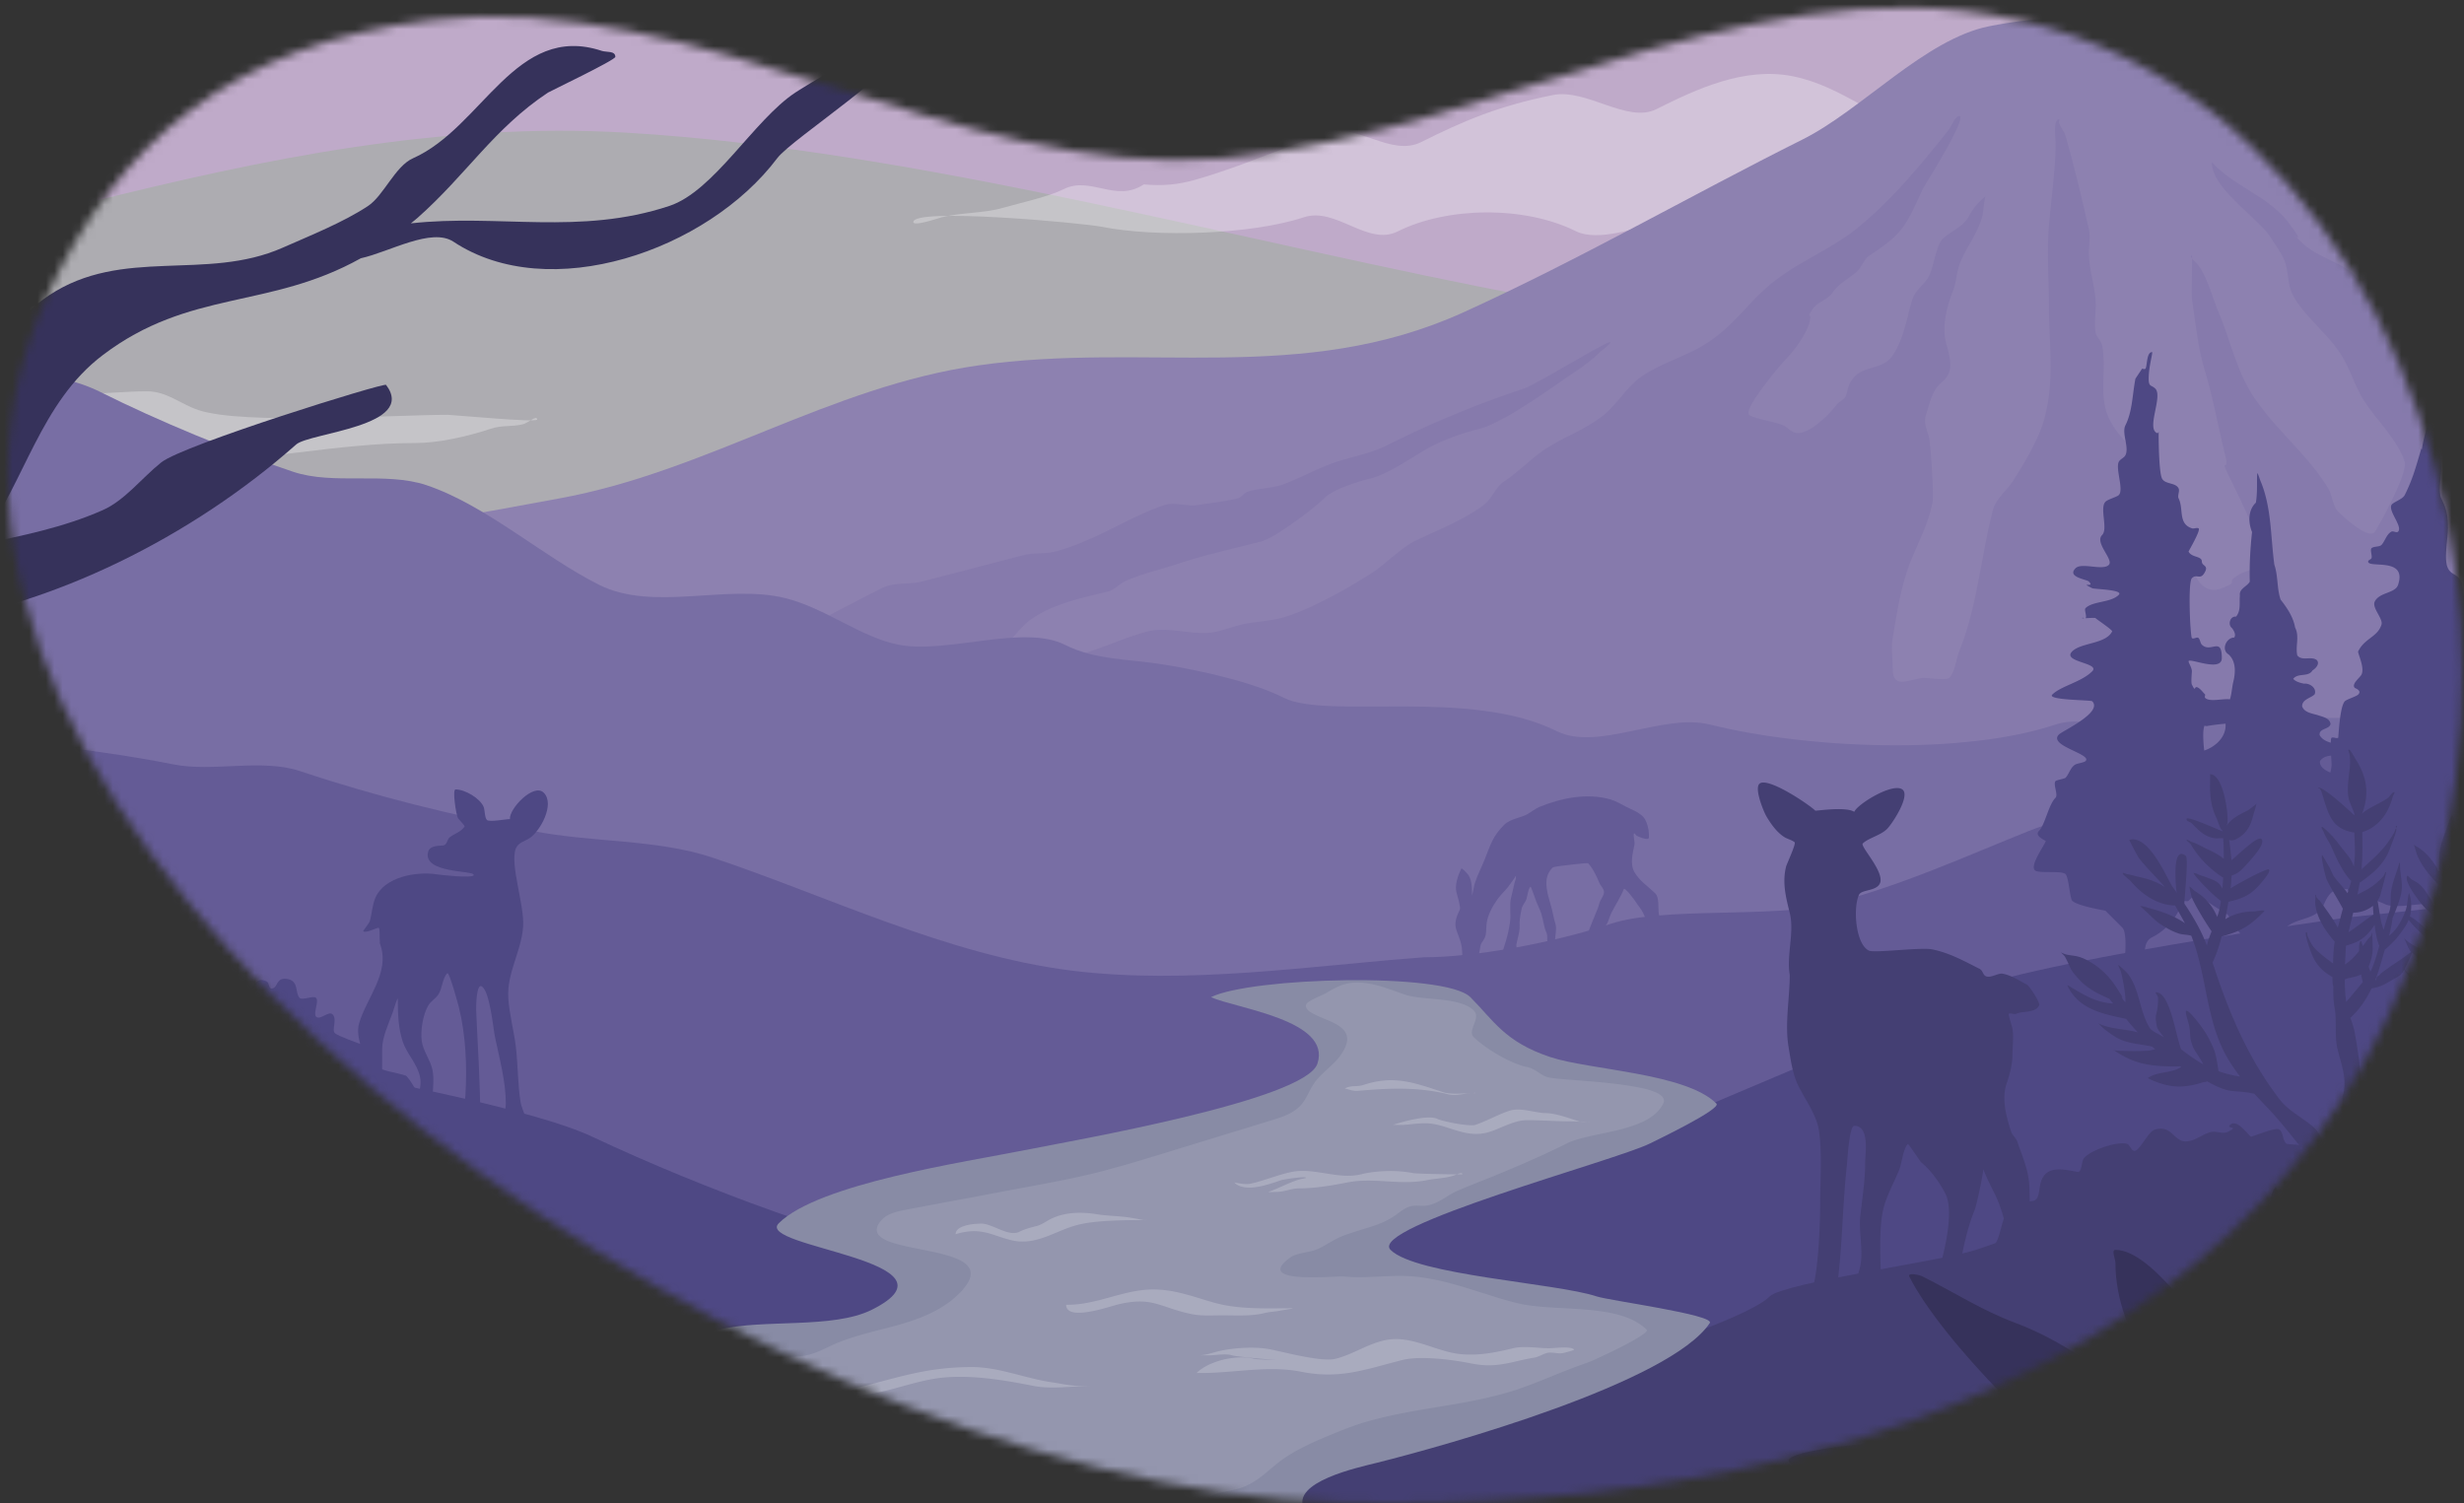 <svg width="295" height="180" fill="none" xmlns="http://www.w3.org/2000/svg">
  <rect width="100%" height="100%" fill="#333333" stroke="none"/>
  <mask id="prefix__a" style="mask-type:alpha" maskUnits="userSpaceOnUse" x="0" y="0" width="295" height="180">
    <path
      d="M5.595 35.545C-22.85 97.638 86.251 178.016 160.647 179.92c63.744 1.631 129.006-22.487 133.991-93.216 2.26-32.07-13.796-70.88-46.364-82.401-34.21-12.103-68.102 11.788-101.99 14.655-31.567 2.66-62.776-20.443-94.689-16.566-23.686 2.877-37.549 14.706-46 33.153z"
      fill="#000" />
  </mask>
  <g mask="url(#prefix__a)">
    <mask id="prefix__b" style="mask-type:luminance" maskUnits="userSpaceOnUse" x="-112" y="-40" width="408"
      height="272">
      <path d="M295.012-39.853h-406.909V231.42h406.909V-39.853z" fill="#fff" />
    </mask>
    <g mask="url(#prefix__b)">
      <path fill="#ADACB1" d="M-7.763.904h273.312v150.63H-7.763z" />
      <path
        d="M-120.36 6.314c31.409-26.658 72.479-4.445 107.535.562 10.753 1.537 22.463.828 33.217 0 15.082-1.16 28.943-9.582 43.352-13.512 14.665-4 29.848-6.425 45.04-7.319 15.341-.902 30.766-1.61 46.167-2.252 11.301-.47 22.508.2 33.78-1.126 27.427-3.226 56.227-7.013 83.888-5.63 8.068.403 16.842 1.616 24.772 3.378 4.89 1.087 9.75 2.074 9.571 2.252-11.08 11.08-14.564 28.627-15.201 43.915-.174 4.193-.398 9.697 0 14.075.126 1.378.177 4.647.563 6.194.144.575 1.157 1.688.564 1.688-.819 0-5.075-4.508-6.194-5.066-3.432-1.716-9.667-2.026-13.512-2.252-29.675-1.746-60.116-.118-89.518-5.63-34.648-6.497-73.592-17.643-108.66-19.706-22.121-1.3-43.425 3.115-64.747 8.446-4.989 1.247-10.277 1.337-15.2 2.814-14.128 4.239-28.044 9.622-42.79 11.26-10.504 1.167-21.087.386-31.528-.563-5.727-.52-41.813-4.092-43.915-6.193-.398-.398 0-1.126 0-1.69 0-5.63-.24-12.39.564-18.015.358-2.512 1.575-3.601 2.252-5.63z"
        fill="#BFAAC9" />
      <path
        d="M-136.687 52.48c3.868.61 8.555.958 12.386 0 5.281-1.32 10.721-4.516 15.201-6.756 4.118-2.059 9.183 1.443 13.512 0 6.625-2.208 10.43-4.788 17.453-6.193 3.509-.702 9.294 3.75 12.387 1.689 8.329-5.553 19.073-9.42 29.84-7.882 7.842 1.12 13.913 6.14 20.83 8.445 4.679 1.56 9.817-2.17 14.639-.563 2.311.77 3.077 2.614 5.067 3.94 4.31 2.875 7.876 1.69 12.948 1.69 2.42 0 3.969 1.51 6.194 2.252 5.367 1.79 23.258.563 29.84.563.576 0 10.697.97 10.697.563 0-.593-1.114.42-1.69.563-1.407.353-2.44.063-3.94.564-2.704.9-6.145 1.689-9.009 1.689-9.325 0-18.522 2.252-28.15 2.252-7.826 0-18.378-1.88-25.899 0-2.658.664-6.14 1.604-9.008 1.126-3.946-.658-8.857-2.15-12.95-1.126-4.933 1.233-11.515 3.327-16.89 2.252-5.873-1.175-12.47-2.562-18.579-1.69-3.563.51-7.536 2.058-11.26 1.127-4.23-1.058-7.58-3.617-12.386-2.816-17.635 2.94-34.232 1.126-51.797 1.126-1.481 0-9.124 1.01-10.134 0-.192-.193 5.974-1.24 10.698-2.815zM136.935 22.078c2.265.197 4.077.041 6.193-.563 5.724-1.636 10.585-3.904 15.764-5.63 3.554-1.185 7.65 2.93 11.26 1.125 5.12-2.56 9.271-4.331 15.765-5.63 4.044-.809 8.904 3.43 12.386 1.69 4.849-2.425 10.563-5.095 16.327-3.942 6.102 1.22 10.117 5.514 16.328 6.756 4.322.864 7.977-2.228 12.386-1.126 2.189.548 4.715 2.92 6.756 3.941 3.454 1.727 9.497-1.726 12.949 0 4.792 2.396 23.691 2.816 29.277 2.816 2.064 0-4.136-.172-6.194 0-5.711.475-11.197 1.683-16.89 2.252-7.662.766-16.211-.733-23.646 1.126-7.583 1.896-17.033 4.762-25.335 3.378-4.51-.752-17.636-3.13-21.958-1.69-2.121.708-7.093 2.366-9.571 1.127-6.232-3.117-15.488-2.953-21.394 0-3.623 1.811-7.389-2.98-11.26-1.69-6.177 2.06-17.654 2.438-24.209 1.127-2.245-.45-22.52-2.322-22.52-.564 0 .578 3.077-.487 3.378-.563 2.359-.59 5.036-.473 7.318-1.126 2.176-.621 5.451-1.317 7.319-2.252 3.206-1.602 6.225 1.669 9.571-.562z"
        fill="#fff" fill-opacity=".295" />
      <path
        d="M35.108 62.858c10.923 1.004 21.189-1.246 31.849-3.184 17.68-3.215 32.27-13.369 50.162-15.925 20.015-2.859 38.734 2.444 58.123-6.37 13.921-6.327 27.005-13.9 40.607-20.7 7.029-3.515 14.628-12.003 22.294-13.536 11.793-2.359 26.001-1.002 35.83 6.37 2.572 1.929 3.793 5.104 6.369 7.165 5.467 4.374 16.127 8.17 19.109 15.128 1.599 3.73 1.484 8.818 2.389 12.74 6.819 29.547 8.883 60.688 12.739 90.768 2.852 22.24 2.554 44.641 4.778 66.882 1.038 10.379 3.555 20.671 4.777 31.052.367 3.121 3.226 13.201-1.593 15.128-3.786 1.514-63.194-.633-67.678-.796-23.402-.851-46.699-2.633-70.067-3.982-14.113-.814-47.025 1.755-58.92-7.166-5.357-4.018-26.259-42.72-31.848-50.957-15.998-23.577-30.186-49.468-41.404-75.64-5.842-13.633-17.516-31.407-17.516-46.977z"
        fill="#8D81B0" />
      <path
        d="M82.085 80.773c2.324-.29 3.498-.226 5.574-1.194 6.015-2.807 12.068-6.233 17.914-9.157 1.495-.747 3.207-.403 4.778-.796 4.071-1.018 8.255-2.164 12.341-3.185 1.149-.287 2.433-.11 3.583-.398 4.613-1.154 8.918-4.167 13.137-5.574 1.17-.39 2.756.204 3.981 0 1.575-.262 3.28-.422 4.777-.796.465-.116.741-.645 1.195-.796 1.291-.43 2.733-.38 3.981-.797 1.826-.608 3.793-1.676 5.573-2.388 2.257-.903 4.9-1.256 7.166-2.39a122.061 122.061 0 0116.323-6.767c1.537-.512 9.72-5.573 10.35-5.573.318 0-1.037 1.037-1.194 1.194-1.339 1.339-3.237 2.505-4.777 3.583-2.081 1.456-7.163 4.975-9.555 5.573-1.824.456-3.826 1.117-5.573 1.99-2.242 1.122-5.139 3.376-7.564 3.982-1.438.36-4.415 1.23-5.574 2.389-1.182 1.181-5.884 4.755-7.564 5.175-3.408.852-6.988 1.666-10.351 2.787-1.581.526-4.477 1.243-5.972 1.99-.654.328-1.211 1-1.99 1.195-3.126.78-6.731 1.464-9.555 3.582-.155.117-4.021 3.962-3.185 4.38 5.007 2.504 12.769-1.998 17.517-3.185 2.623-.656 5.737.656 8.36 0 .945-.236 1.842-.56 2.787-.796 1.513-.379 3.259-.417 4.777-.796 3.101-.775 8.353-3.712 11.147-5.574 1.334-.89 3.291-2.84 4.777-3.583 2.766-1.383 5.851-2.497 8.36-4.38.98-.734 1.458-2.165 2.389-2.786 1.519-1.013 2.532-2.026 3.981-3.185 2.399-1.919 5.467-2.781 7.962-4.777 1.827-1.462 2.712-3.4 4.778-4.777 2.201-1.468 4.887-2.217 7.166-3.583 3.695-2.218 5.209-5.044 8.36-7.564 3.08-2.465 6.896-3.925 9.952-6.37 4.224-3.379 7.778-7.731 11.147-11.943.16-.2.727-1.592 1.194-1.592 1.134 0-4.327 8.642-4.378 8.758-2.062 4.639-2.521 5.396-6.37 7.962-.721.481-.869 1.412-1.592 1.991-.968.774-2.204 1.515-2.787 2.389-.627.94-1.816 1.131-2.389 1.99-.902 1.353-.053.214-.398 1.593-.339 1.357-1.799 3.391-2.786 4.38-.584.583-5.407 6.253-4.379 6.767 1.084.542 2.729.694 3.981 1.194.442.177.765.582 1.194.796 1.62.81 4.47-2.244 5.175-3.185.338-.45 1.017-.66 1.194-1.194.285-.853.175-1.162.797-1.99 1.256-1.675 3.564-.967 4.777-2.787 1.435-2.153 1.684-4.653 2.389-6.768.374-1.12 1.497-1.8 1.991-2.786.559-1.12.815-3.602 1.592-4.38.965-.965 2.509-1.434 3.185-2.786.76-1.522 2.141-2.389 1.99-2.389-.128 0-.317 2.066-.398 2.389-.535 2.14-2.128 3.994-2.787 5.972-.351 1.054-.346 2.06-.796 3.184-.697 1.742-1.267 4.088-.796 5.972.233.933.782 2.43.398 3.583-.319.957-1.078 1.219-1.593 1.99-.612.919-.89 2.274-1.194 3.185-.314.944.232 1.955.399 2.787.16.8.562 6.579.398 7.564-.43 2.58-1.874 5.129-2.787 7.564-1.035 2.76-1.514 5.9-1.99 8.759-.179 1.075 0 2.5 0 3.583 0 2.52 1.645 1.471 3.583 1.194.327-.047 2.853.332 3.184 0 .699-.699.841-2.3 1.194-3.185 2.17-5.425 2.568-11.065 3.982-16.72.393-1.573 1.575-2.362 2.389-3.583 1.206-1.81 2.891-4.693 3.582-6.768 1.6-4.798.797-9.386.797-14.332 0-3.152-.262-6.416 0-9.555.27-3.244.796-6.691.796-9.952 0-.412-.322-2.787.399-2.787.133 0-.043.273 0 .399.187.563.633 1.021.796 1.592 1.054 3.689 1.934 7.45 2.787 11.147.208.905 0 1.858 0 2.787 0 1.964.618 3.612.796 5.573.12 1.322-.188 2.668 0 3.982.084.587.68 1.01.797 1.592.495 2.478-.213 5.123.398 7.564.782 3.13 3.811 4.836 5.175 7.564 1.177 2.354-1.435-.851.398 1.593.785 1.046 1.488 1.927 1.991 3.184.584 1.46 1.498 2.902 1.991 4.38.589 1.768 1.452 5.948 4.379 4.777 2.39-.956.163-.496 1.991-1.592.995-.597 2.439-.604 2.786-1.991.323-1.292-3.352-8.696-3.981-9.952-1.113-2.226.161-.156-.398-2.39-.824-3.296-1.414-6.7-2.389-9.952-.873-2.912-1.167-5.784-1.592-8.758-.07-.489.051-5.176 0-5.176-.479 0 .509.812.796 1.195 1.061 1.414 1.723 4.02 2.389 5.573 1.145 2.671 1.895 5.78 3.185 8.36 2.372 4.744 7.243 8.224 9.953 12.74.463.772.512 2.105 1.194 2.786.215.216 3.629 3.514 4.379 2.39.791-1.187 3.98-7.168 3.583-8.36-.876-2.626-3.268-4.902-4.778-7.167-1.142-1.714-1.694-3.826-2.786-5.573-1.521-2.434-4.067-4.358-5.574-6.768-.994-1.59-.68-2.837-1.194-4.38-.338-1.015-1.042-1.869-1.592-2.786-1.514-2.524-7.166-5.959-7.166-9.157 0-.12.505.673 2.389 1.991 2.266 1.586 5.069 2.91 6.767 5.175 2.893 3.857-.843-.046 1.593 2.39 1.774 1.774 4.69 2.3 6.369 3.98 1.122 1.122 2.307 4.11 3.185 5.574.497.828.501 2.492 1.194 3.185.827.826 2.777 2.546 3.981 2.786 1.952.39 5.152 1.05 5.574 3.583.411 2.467-.213 5.161-.398 7.564-.181 2.347-.521 7.264 0 9.555.409 1.803 1.364 3.437 1.99 5.175 1.855 5.151 3.92 10.496 4.777 15.925.27 1.704-.114 3.454 0 5.175.043.644 1.234 6.69.797 7.564-.2.4-3.983-.177-5.972-.398-10.42-1.158-20.989-.994-31.45-1.592-7.179-.41-14.325-.334-21.498-.797-9.294-.6-18.564-1.536-27.867-1.99-11.126-.543-22.39-.763-33.441-1.991-4.74-.527-9.638.503-14.332.797-4.864.303-9.853 0-14.73 0-7.968 0-15.935.069-23.887-.399-3.335-.196-6.197-.756-9.554-1.194-2.515-.328-5.089-.246-7.565-.796-1.106-.246-2.091-.896-3.184-1.194-2.14-.584-4.632-.792-6.768-1.593-5.849-2.195-14.752-8.656-20.703-7.168z"
        fill="#867AAC" />
      <path
        d="M-116.171 69.228c8.568-4.477 22.659 3.4 31.053-.797 3.413-1.707 6.545-2.233 10.35-3.185 5.076-1.269 11.162-5.58 15.925-7.961 15.53-7.766 28.572-15.128 45.384-15.128 1.665 0 6.445-.759 7.962 0 5.395 2.697 11.903 1.97 17.517 4.777 6.935 3.467 15.604 7.06 23.09 9.555 4.842 1.614 11.033-.038 15.924 1.592C58.178 60.462 65 66.656 71.736 70.024c6.495 3.248 15.33-.148 22.293 1.592 4.8 1.2 8.994 4.666 13.536 5.574 5.722 1.144 14.941-2.482 19.905 0 3.786 1.892 7.668 1.676 11.943 2.389 4.527.755 10.462 2.046 14.332 3.981 5.196 2.598 22.279-1.202 32.645 3.981 4.9 2.45 12.73-2.192 18.313-.796 11.496 2.874 30.2 3.734 41.403 0 4.268-1.423 8.873 1.962 13.535.796 6.729-1.682 13.323-1.592 20.702-1.592 2.068 0 16.271-2.838 18.312-.797 2.759 2.76.849 14.646 1.593 19.109 2.716 16.296 8.26 32.357 6.369 49.366-1.093 9.841-4.153 19.487-4.777 29.459-.598 9.57 3.061 53.595 0 59.716-1.673 3.346-9.362 1.119-11.943.797-18.265-2.283-37.347-.353-55.735.796-39.748 2.484-79.695 3.235-119.432 5.573-17.722 1.043-35.51 2.531-53.346 1.593-40.8-2.148-81.784-4.614-122.617-7.166-7.541-.472-60.786-.274-63.698-3.185-.574-.575 2.197-9.005 2.389-10.351.799-5.594 0-11.866 0-17.516 0-28.811-3.168-60.61 1.593-89.177.643-3.858-.767-8.111 0-11.943 1.248-6.241.35-12.895 1.592-19.109 1.538-7.686 3.186-16.235 3.186-23.886z"
        fill="#786EA4" />
      <path
        d="M170.465 114.612c-13.562 1.013-28.341 3.324-42.199 1.592-14.85-1.856-29.367-8.993-42.996-13.535-6.685-2.229-14.452-1.776-21.498-3.185-9.923-1.985-18.403-4.011-27.867-7.166-4.55-1.516-10.471.135-15.128-.797-11.5-2.3-23.29-2.837-34.237-5.573-7.496-1.874-16.3 1.517-23.887 0-6.838-1.368-13.88-3.413-20.701-4.777-1.538-.308-54.266-1.47-55.735 0-5.572 5.572-3.566 69.269-3.981 78.825-.708 16.265 2.899 33.132 3.981 49.365.461 6.911-2.587 32.446 1.592 36.626 2.56 2.559 55.849 5.995 59.716 6.369 79.221 7.667 158.621 7.464 238.068 9.555 22.217.585 44.629 1.646 66.882 2.389 11.104.37 26.256 3.588 37.422.796 7.364-1.841 11.219-13.062 12.739-19.905 2.544-11.449 1.747-21.886 2.389-33.441 1.808-32.544.536-64.974-2.389-97.138-.406-4.474-1.496-30.16-3.981-32.645-.382-.382-6.311 2.971-7.166 3.185-6.604 1.65-14.455 4.839-20.701 7.962-8.663 4.331-18.854 2.764-27.867 6.37-7.505 3.001-15.465 6.652-23.887 8.758-6.865 1.716-19.933.275-26.275 2.388-6.702 2.235-16.148 3.982-22.294 3.982z"
        fill="#645B96" />
      <path
        d="M257.651 42.156c-.692 0-.566 1.76-.797 1.99-.094.095-.265 0-.398 0l-.795 1.195c-.382 2.04-.362 3.906-1.195 5.573-.478.955.477 2.628 0 3.583-.168.336-.628.461-.797.797-.419.84.638 3.343 0 3.98-.225.226-1.296.5-1.592.797-.73.73.331 3.251-.399 3.98-.94.94 1.426 2.954.797 3.584-.73.73-3.251-.332-3.981.398-1.075 1.075 1.32 1.32 1.592 1.593.824.823-1.258-.032.399.796.252.127 3.81.17 3.184.796-.973.973-3.108.72-3.98 1.593-.199.199.199.995 0 1.194-.013.013-.035.008-.054.012.448-.018 1.187-.073 1.248-.012.178.179 2.069 1.435 1.99 1.593-.764 1.528-3.705 1.315-4.777 2.388-1.293 1.293 3.416 1.362 2.389 2.39-1.305 1.303-3.731 1.74-4.777 2.786-.679.678 4.616.636 4.777.796 1.319 1.32-3.558 3.557-3.982 3.98-1.356 1.357 4.035 2.337 3.185 3.186-.166.167-.953.277-1.194.397-.587.294-.798 1.196-1.195 1.593-.133.133-1.062.266-1.195.398-.331.332.332 1.66 0 1.991-.859.859-1.261 3.252-1.99 3.98-.59.591.716 1.115.797 1.195.144.145-2.123 3.119-1.195 3.583.625.313 3.142-.042 3.582.399.386.385.512 2.9.797 3.184.639.64 3.955 1.169 3.98 1.195l1.991 1.991c1.022 1.021-.268 6.897.398 7.563.188.188.531 0 .797 0 3.398 0 .129-5.24 2.388-6.37a7.191 7.191 0 003.185-3.184c.121-.241-.184-1.011 0-1.195.199-.199.995.199 1.194 0a7.117 7.117 0 011.078-.893c.128.116.259.233.376.348.983.874 2.156 1.519 3.241 2.227.714 1.098 1.281 2.431 2.532 3.024 1.201.95 1.36 2.637 1.149 4.049.026.758.649 1.752 1.517 1.47.859-.382.793-1.505.581-2.265-.228-1.746-.05-3.862 1.48-4.994 1.269-.885 3.146-.78 4.074-2.163.414-.86.821-2.079 1.955-2.133.348-.049.711-.044 1.065-.08-.005.082.005.158.061.216.381.38 3.351 1.077 4.379 1.592 1.086.542 3.59 0 4.778 0 6.905 0 9.156-.855 9.156-8.759 0-.443.323-3.333 0-3.98-.169-.336-.629-.461-.797-.797-1.595-3.19-1.16-7.033-1.99-10.35-.26-1.04-.889-1.87-1.195-2.788-.701-2.102.914-6.93 0-8.758-.732-1.463-.498-2.589-.796-3.185-.475-.95-1.173-.752-1.593-1.593-.527-1.054 0-3.528 0-4.777 0-1.513-.132-2.254-.797-3.583-.383-.766 0-2.776 0-3.583 0-2.232-.276-3.897-.795-5.971-.176-.703-.048-3.584-.398-3.584-.531 0 .104 1.072 0 1.593-.058.291-.265.531-.398.797 0 .53.075 1.067 0 1.593-.107.748-.591 2.1-.729 3.286l-.068-.102c-.698 2.355-1.031 3.654-1.99 5.574-.259.517-1.42.85-1.592 1.194-.378.756 1.384 2.596.795 3.185-.188.188-.558-.119-.795 0-.587.293-.798 1.195-1.195 1.593-.265.265-.929.133-1.195.398-.184.184.121.953 0 1.194-.084.167-.398.21-.398.398 0 .845 4.708-.588 3.583 2.787-.344 1.034-2.222.862-2.786 1.99-.387.773 1.039 2.058.796 2.787-.503 1.51-1.986 1.583-2.787 3.185-.095.19.82 1.943.398 2.787-.18.36-1.255 1.133-.796 1.592.039.04.889.305.398.796-.231.23-1.361.566-1.592.797-.624.624-.769 4.365-.796 4.379-.238.118-.559-.12-.797 0-.062.03-.087.27-.094.587-.535-.164-1.033-.382-1.334-.904-.106-.835 1.13-.661 1.306-1.316-.073-.761-1.013-.883-1.595-1.103-.652-.183-1.551-.305-1.805-1.027-.017-.848 1.019-.974 1.494-1.438.304-.732-.585-1.366-1.255-1.28-.468-.094-.966-.218-1.311-.572.561-.765 1.831-.165 2.318-1.027.403-.232.948-.855.455-1.266-.697-.439-1.696.186-2.281-.515-.25-1.097.287-2.28-.257-3.326-.223-1.27-.966-2.37-1.743-3.361-.458-1.35-.285-2.824-.745-4.173-.459-3.336-.325-6.815-1.639-9.98-.116-.233-.365-1.174-.417-.92l-.018.303c-.017 1.056.036 2.12-.14 3.166-.95.893-.925 2.384-.46 3.514-.209 1.974-.33 3.96-.269 5.945-.335.597-1.301.832-1.183 1.655-.091.845.147 1.832-.468 2.531-.741-.082-1.014 1.01-.448 1.404.205.31.467.73.241 1.097-.953.005-1.602 1.456-.697 2.01.975.865.841 2.306.545 3.447-.128.636-.17 1.32-.365 1.94-.943-.102-2.442.353-2.964-.17-.094-.093 0-.264 0-.397-.265-.266-.484-.588-.796-.797-.618-.412-.259.676-.797-.398-.123-.247 0-1.415 0-1.592 0-.42-.398-1.007-.398-1.194 0-.483 3.982 1.37 3.982-.399 0-2.625-1.34-.543-2.389-1.593-.199-.199-.199-.597-.398-.796-.188-.188-.609.188-.797 0-.191-.191-.502-6.663 0-7.165.612-.612 1.019.352 1.593-.797.376-.751-.398-.664-.398-1.195 0-.69-1.218-.446-1.593-1.194-.017-.034 1.525-2.622 1.195-2.787-.238-.119-.545.084-.797 0-1.686-.562-.956-2.31-1.591-3.583-.16-.318.159-.876 0-1.194-.369-.738-1.622-.457-1.991-1.195-.341-.682-.398-4.159-.398-5.176 0-1.061.132.133-.398-.398-.863-.862.862-4.313 0-5.175-.469-.469-.797-.168-.797-1.194.004-1.51.541-3.183.403-3.183zm-8.016 31.86l-.073.003c.029.006.05 0 .073-.002zm-.073.003c-.122-.025-.271-.108-.271-.014 0 .018.112.02.271.014zM266.45 86.64c.124 1.552-1.161 2.757-2.553 3.221-.137-1.205-.182-2.489.035-2.975a.84.84 0 00.306.04c.723-.136 1.471-.209 2.212-.286zm12.646 3.828c.023.411.052.916.052 1.053 0 .332-.063.655-.152.973-.584-.25-1.3-.643-1.241-1.37.336-.475.82-.612 1.341-.656zm-.65 5.297c.025.06.055.12.086.18-.039-.04-.082-.075-.119-.117.01-.023.022-.041.033-.063z"
        fill="#4E4884" />
      <path
        d="M171.261 140.887s20.701-3.185 31.849-7.962c11.147-4.777 23.09-9.554 30.256-13.535s47.773-9.555 47.773-9.555l22.293-2.389-1.592 132.968H-87.508s-36.626-1.592-35.83-5.574c.796-3.981 2.389-128.986 2.389-128.986s54.142 5.573 85.99 10.351c31.85 4.777 92.362 13.535 105.897 19.905 13.536 6.37 31.052 12.74 40.607 14.332 9.554 1.592 59.716-9.555 59.716-9.555z"
        fill="#4E4884" />
      <path
        d="M55.81 194.233c-4.914-1.751-8.251-7.455-11.147-10.351-.686-.685-3.115-.363-3.981-.796-4.652-2.326-7.343-6.959-12.74-8.758-3.21-1.07-7.283-.855-10.35-2.389-8.522-4.261-17.55-9.173-26.276-13.536-6.879-3.439-16.49-3.904-23.886-6.369-4.27-1.424-8.945-6.616-14.332-7.962-12.717-3.179-25.408-5.556-38.218-8.758-2.487-.622-26.656-5.989-28.664-3.982-4.775 4.776-4.185 39.077-4.777 46.181-1.708 20.492-4.074 42.527 0 62.9.146.731 2.021 11.29 3.982 11.944 8.903 2.968 21.035.201 30.256.796 31.334 2.022 62.536 2.312 93.953 3.185 46.721 1.298 93.428 4.016 140.134 5.573 34.922 1.165 69.338 4.777 104.304 4.777 7.133 0 41.017 1.979 46.18-3.184 1.643-1.643.955-11.78 1.593-14.332 2.41-9.64.83-20.353 1.592-30.256 1.905-24.771.796-49.19.796-74.048 0-2.782 2.757-12.371.797-14.332-.083-.083-38.593 10.281-43.792 11.147-8.772 1.462-16.407 5.204-24.682 7.962-3.87 1.291-23.049 3.939-24.683 5.574-2.224 2.224-13.29 5.958-17.517 7.166-12.639 3.611-29.768-1.04-41.402 4.777-9.348 4.674-19.348 10.633-29.46 15.128-8.589 3.816-58.722 14.183-67.68 11.943z"
        fill="#443F73" />
      <path
        d="M3.987 112.525c-.675-.308-5.347 2.506-5.747 3.055a23.09 23.09 0 00-1.47.358c.301-.413.578-.967.912-1.364.66-.788 2.325-1.593 2.749-2.464.052-.108-.236.056-.339.116-.895.524-1.742.933-2.416 1.781-.617.776-1.293 1.489-1.929 2.243-.647.217-1.268.46-1.868.732.087-.209.164-.431.198-.501l2.772-5.693c.158-.325-.566.457-.785.744-.64.842-1.152 1.748-1.728 2.68-.597.968-.88 2.107-1.273 3.162-.344.176-.68.362-1.01.558.796-1.071.965-2.859 1.318-4.049.212-.718.385-1.369.714-2.046.037-.076.19-.255.11-.228-.452.156-1.178 1.358-1.397 1.714-.5.812-.835 1.807-1.047 2.729-.172.748-.29 1.52-.354 2.286-.593.385-1.165.802-1.72 1.253.913-1.39.88-3.674 1.093-5.284.112-.851.195-1.668.37-2.496.036-.171.184-.668.108-.511-1.457 2.99-2.21 4.83-1.79 8.47a24.148 24.148 0 00-2.105 1.991h-.02c1.416-1.546.7-2.894.857-5.049.016-.22.052-2.884.073-3.266-.031.155-.144.501-.158.549-.738 2.491-.084 5.371-.88 7.882l.065-.069c.005.005.005.01.005.015a35.391 35.391 0 00-2.473 2.968c-.081.108-.237.328-.392.549.1-.458.306-1.071.155-1.509-.3-.872-.477-2.21-.489-3.337a21.098 21.098 0 00-.196-2.49c-.012-.093.038-.368-.004-.283-1.12 2.302-.965 5.854.198 8.108-.609.918-1.312 2.116-1.161 2.55.302.878 1.147-.956 1.557-1.94 1.03.667 3.73 1.474 4.614 1.705.54.142 1.231.163 1.602.179-.77-.248-2.927-1.387-2.974-1.411-.922-.448-.38-.252-1.195-.44-1.439-.332-.856-.275-1.94-.302l.122-.302c.285-.586.699-1.308 1.178-2.005 1.51 1.877 2.816 1.837 5.005 2.902.678.331 1.633.384 2.055.452-1.033-.519-5.757-3.302-6.93-3.542.412-.58.866-1.132 1.338-1.558.073.24.136.285.207.492.2.58 4.95 1.613 5.801 2.261.211.161 1.274.887 1.594.776.101-.035-1.462-1.628-1.775-1.851-.6-.426-1.42-.717-1.939-1.225-.877-.858-2.236-.847-3.44-.819a3.3 3.3 0 01.258-.168c.589-.345 1.08-.683 1.53-1.016.53.093 1.284.555 1.696.756 1.496.728 3.763 2.115 4.794 3.46.09.117.475.389.79.666-.075-.255-.15-.517-.224-.672-.607-1.28-1.43-2.081-2.692-2.86-1.208-.745-2.493-1.209-3.813-1.715l-.13.045c.518-.404.99-.8 1.497-1.189 1.006.764 4.76 2.374 6.07 2.651.885.187 1.68.919 2.56 1.106.026.005.417.095.694.185-.42-.309-1.187-.989-1.27-1.029-2.427-1.181-5.165-3.524-7.913-3.017 1.082-.816 2.375-1.602 4.654-2.37 4.534 1.12 5.052 2.221 6.887 3.508a4.44 4.44 0 00-.66-1.323c-1.085-1.416-3.84-2.093-5.89-2.297.393-.126.807-.253 1.26-.379.326-.09.664-.161 1.01-.22 1.405.641 3.598 1.481 5.02 1.466.152-.002 1.564-.028 2.168.071-.318-.159-.813-.408-.869-.425-1.63-.482-3.149-1.108-4.767-1.323 1.8-.208 3.642-.383 4.965-1.397-1.538.113-3 .734-4.522.897-.144.016-.285.034-.427.051.934-.622 1.962-1.607 2.617-1.943.201-.104.881-.745.881-.745zm-11.03 14.693c.122.062.21.102.215.091.02-.041-.067-.067-.216-.091zm-2.252 1.106c.152.048.251.063.27.027.006-.013-.11-.02-.27-.027zm-2.443-14.877c.008-.042.013-.073.005-.076-.004-.001-.004.046-.005.076zm10.987 5.802c-1.698-.849-3.614-1.43-5.105-1.749 1.356.661 3.896 1.453 4.785 2.612a4.53 4.53 0 001.714 1.398c.695.338 1.334.79 1.994 1.111.252.123.742.403 1.073.603-.405-.376-.928-1.158-1.196-1.508-.754-.985-1.944-1.806-3.265-2.467zm-13.042-3.953c-.004 0-.007.008-.015.023-1.178 2.418-1.293 5.631-.594 8.162.939-1.928.635-3.703.448-5.839-.054-.625.048-1.295.093-1.926.008-.117.088-.426.068-.42z"
        fill="#4E4884" />
      <path
        d="M281.219 89.747c.187.004.668.93.775 1.098 1.358 2.118 1.731 4.121.807 6.57v.016c.395-.551 2.64-1.463 3.157-1.962.094-.091.521-.641.662-.639.198.004-.109.382-.155.576-.138.571-.411 1.204-.681 1.722-.57 1.088-1.718 2.177-2.963 2.483.02 1.493.046 3.002-.09 4.462 1.045-.945 2.434-2.125 3.278-3.4.228-.345.639-.892.745-1.287.018-.065.068-.153.117-.238a.588.588 0 01.027.24c-.158.724-.442 1.319-.686 2.011-.688 1.946-1.833 2.944-3.471 4.128-.026.018-.137.086-.23.143-.082.477-.163.954-.267 1.428.87-.43 1.748-.862 2.447-1.536.255-.246.548-.479.737-.782.074-.119.125-.458.223-.357.089.092-.545 2.255-.625 2.59a2.498 2.498 0 01-.382.84c.005.007.005.013.006.021.231 1.138.309 2.363.734 3.454.077-.278.147-.565.23-.835.149-.49.335-1.017.497-1.541l.04-.184c.127-.583.041-1.279.106-1.877.129-1.185.701-2.468 1.004-3.595.009-.033.072.04.071.074-.005.302.019.71.054 1.013.126 1.093.321 1.774.02 2.891-.246.912-.605 1.798-.962 2.676a11.807 11.807 0 01-.435 2.086c.593-.392 1.082-1.117 1.415-1.727.317-.58.672-1.343.758-2.01.016-.12.173-1.37.242-1.368.03 0 .199.695.203.726.103.826.058 1.472-.103 2.042.193.122.389.253.423.277.871.604 1.694 1.467 2.516 1.959.018-.81.04-1.574.068-2.258a5.608 5.608 0 01-.763-.536c-.702-.607-3.166-3.689-2.523-4.309.009-.008.475.474.568.516 1.488.67 1.955 2.049 2.775 3.26.048-.851.102-1.57.164-1.906.048-.258.109-.537.159-.803-.992-1.054-2.012-2.247-2.537-3.576-.043-.11-.366-1.137-.34-1.162.033-.032.158.119.214.148 1.044.546 1.942 1.629 2.553 2.647.073.121.07.363.21.365.011 0 .024-1.991.038-2.095.179-1.25.583-2.197 1.001-3.378.03-.087.401-1.248.517-1.225.005 0 .008.003.011.006.28.29.274.764.34 1.162.296 1.774-.003 3.568-.985 5.063-.02.183-.027.269-.043.423.706-.241 2.292-1.239 2.547-1.484.213-.206.455-.576.735-.709.043-.021-.132.61-.383 1.149-.174.373-2.462 3.432-3.131 3.385-.081.535-.169 1.066-.257 1.596 2.56-2.163 1.856-1.378 3.502-3.245.367-.417.469-.593.504-.584.005.001.009.007.012.015.086.276.007.579-.016.867-.147 1.826-1.416 2.823-2.742 3.78-.255.185-1.19.297-1.308.411-.005.005-.084.061-.132.098-.074.682-.129 1.37-.163 2.064.806-.791 1.768-1.371 2.677-2.047.371-.277.67-.678 1.1-.847a.135.135 0 01.037-.011c.15-.014-.24.506-.34.728-.162.358-.354.619-.595.929-.227.292-.36.646-.594.929-.617.743-1.72 1.315-2.329 1.892-.004.488.004.976.02 1.466.029.001.059.003.08-.002.258-.388.54-.9.889-1.213.257-.23 2.72-1.883 2.978-1.834a.025.025 0 01.018.01c.129.188-.152.43-.229.646-.571 1.615-1.727 2.263-3.021 3.197-.116.085-.463.503-.638.653.05.656.121 1.308.208 1.957l.023-.016c.503-.934 1.534-1.342 2.289-1.998a.726.726 0 01.062-.2c.005-.004.029.029.066.078.051-.049.105-.094.152-.146.501-.548.946-1.146 1.441-1.697a3.603 3.603 0 01-.102-.448c-.028-.301.012-.633.017-.939.004-.072-.068-.217.004-.216.079.002.561.654.637.734.707.733 1.378 1.489 1.755 2.471a61.4 61.4 0 00.558-1.049c-.774-1.337-1.758-4.445-1.315-4.656.28-.134 1.565 1.549 2.306 2.682.194-.409.434-.89.558-1.185.109-.258.227-.617.351-1.021-.672-.386-1.5-2.044-1.729-2.689-.152-.428-.855-2.015-.389-2.464.057-.056.743.982.776 1.025.55.735 1.125 1.529 1.402 2.41.019.062.153.416.248.654.233-.844.48-1.799.732-2.729-.161.035-.318.104-.439.062-.711-.252-.832-1.741-1.041-2.332-.041-.116-.624-1.457-.624-1.457.583-.562 2.215 2.308 2.417 2.212.264-.126.585-3.446.646-3.746.137-.683.592-1.101.825-1.72.009-.022.56-1.847.611-1.795 1.047 1.087-.175 6.521-1.413 7.61l-.029.121c.841-.762 2.225-.692 3.275-1.194.427-.204.787-.367 1.168-.629.046-.032.137-.078.21-.12-.145.218-.408.777-.44.839-.461.881-2.219 2.291-3.223 2.398-.396.043-.849-.019-1.256-.125-.1.475-.202.955-.284 1.398-.054.294-.13.582-.198.872.829-.585 1.748-1.063 2.665-1.478.534-.241.558-.164 1.017-.271.075-.017.273-.122.218-.068-1.783 1.77-2.2 2.688-4.101 3.033-.032.006-.08.019-.133.035a32.259 32.259 0 01-1.178 3.229c1.125-.321 2.047-1.058 3.156-1.424.392-.129 1.394-.501 1.231-.122-.603 1.404-1.55 1.699-2.713 2.191-.281.119-1.651.765-2.391.978-.246.543-.483 1.088-.731 1.63a13.54 13.54 0 011.427-.76 7.26 7.26 0 011.309-.482c.589-.152 1.174-.055 1.738-.186.023-.005.232-.126.29-.066.121.125-.709.787-.81.852-1.303.836-2.851 1.597-4.369 1.872-.033.006-.089.027-.154.051-.172.389-.354.775-.518 1.165-.01.024-.023.045-.034.068.819-.237 1.644-.279 2.564-.167.366.045 1.391.04 1.08.237-2.461 1.559-2.455 1.813-4.375 2.161-.124.022-.508.106-.863.151-.399.473-.808.943-1.189 1.402-1.304 1.57-2.25 3.589-3.703 4.991-1.057 1.02-2.381 1.628-3.515 2.538-2.289 1.838-4.691 3.673-6.456 5.375-1.372 1.323-2.06 8.279-2.35 10.075-.149.926-.423 6.018-.264 6.643.216.853.976 1.635 1.697 2.054-.032 1.76-6.461 1.103-7.374.156-.724-.751 2.633-1.97 2.934-2.403 1.004-1.45 2.355-11.394 1.38-12.405-1.956-2.029-4.172-5.208-6.368-7.486a66.923 66.923 0 01-1.58-1.689c-.093-.015-.238-.038-.268-.046-.803-.195-1.779-.199-2.595-.306-.812-.106-1.805-.584-2.787-1.128-.216.099-.285.04-.592.137-1.694.531-3.175.685-4.916.128-1.218-.39-1.614-.654-1.578-.679 1.169-.803 2.774-.512 3.981-1.313-.053-.026-.104-.057-.157-.084a3.127 3.127 0 01-.185.018c-.649.029-1.301-.002-1.95-.035-2.347-.121-3.87-.614-5.762-1.901.195.04.393.07.592.074 1.108.02 2.218.055 3.324-.012.42-.026.77-.105 1.013-.18-.119-.101-.231-.209-.347-.313l-.007-.001c-1.607-.352-3.091-.32-4.53-1.238a13.285 13.285 0 01-1.141-.816c-.254-.202-.476-.44-.711-.662-.025-.023-.101-.09-.071-.074 1.258.658 3.068.672 4.462 1.02l.267.063a41.743 41.743 0 01-1.403-1.612 7.292 7.292 0 00-.28-.066c-2.693-.563-5.426-1.163-6.723-3.879-.102-.215.44.182.645.3 1.419.822 2.508 1.49 4.16 1.738.188.028.419.047.651.062a15.304 15.304 0 01-.469-.571c-1.377-.598-2.628-1.211-3.671-2.373-1.202-1.338-.819-1.148-1.615-2.631-.105-.196-.621-.616-.424-.514 1.034.541 1.564.108 3.09.924 1.576.842 2.686 1.975 3.623 3.461 1.265 2.005.057.182.652 1.251l.267.304c.12-.655-.359-3.085-.521-3.643-.163-.567-.709-1.226.153-.431.276.254.564.503.78.809 1.352 1.916 1.286 4.42 2.559 6.406.015.024.032.047.048.071.257.208.504.38.736.494.3.147.575.315.85.482-.28-.432-.748-.873-.835-1.322-.275-1.426.008-1.275.117-2.455.031-.336.06-.677.018-1.011-.025-.204-.412-.586-.206-.582 1.636.03 2.272 4.831 2.976 6.805.816.619 1.642 1.246 2.646 1.8-.242-.633-1.055-1.589-1.257-2.167-.413-1.177-.202-.992-.392-2.319-.122-.857-1.437-3.733 1.304-.194.667.862 1.197 1.838 1.61 2.847.283.69.443 1.773.575 2.667.755.269 1.604.491 2.581.643-.8-1.044-1.523-2.139-2.073-3.29-2.034-4.259-2.023-9.219-3.769-13.569l-.077-.026c-.441-.119-.94-.096-1.376-.23-.756-.231-1.459-.643-2.126-1.06-.715-.447-1.251-1.047-1.862-1.617-.383-.358-.715-.627-.653-.625.331.006.832.185 1.17.276 1.481.399 2.912.925 4.163 1.775-.326-.602-.742-1.347-1.175-2.118-2.117-.042-3.962-1.307-5.349-2.951-.106-.125-.926-.734-.923-.883.004-.171.335.057.504.081.454.065.919.215 1.368.314 1.183.258 2.183.584 3.16 1.227-.144-.254-2.645-2.763-3.189-3.613-.075-.117-1.108-2.026-1.048-2.042 2.264-.616 4.311 4.169 5.103 5.535.198.266.399.552.599.83a3.235 3.235 0 01-.1-.411c.006-.318-.556-5.393 1.157-4.026.336.269-.135 4.616-.174 5.71 1.063 1.587 2.06 3.298 2.697 5.031.126-.569.341-1.141.566-1.706-.823-1.178-2.151-3.42-2.383-4.109-.017-.047-.302-1.233-.267-1.233.141.002.494.43.641.518 1.289.768 2.128 1.796 2.677 3.096.095-.274.188-.546.245-.803.08-.369.139-.739.197-1.11-.935-.656-3.05-2.84-3.296-3.355-.005-.005.336.066.36.079.391.204.813.295 1.22.456.682.27 1.3.394 1.716 1.043.055.086.121.178.187.274.039-.43.068-.862.089-1.295-.322-.172-.76-.499-1.039-.727-1.187-.968-2.044-1.917-2.832-3.231-.124-.206-.403-.318-.497-.515-.098-.206.428.162.647.229.622.19 1.198.56 1.792.827.705.318 1.457.722 1.996 1.172a31.493 31.493 0 00-.066-2.458c-.307-.041-.672.041-.968.003-1.232-.159-2-.97-2.786-1.784-.19-.198-.646-.243-.641-.518.008-.484 4.142 1.448 4.309 1.451l.014-.001c-.004-.016-.004-.032-.004-.048-.049-.062-.186-.17-.221-.244-.208-.435-.339-.935-.553-1.383-.612-1.28-.748-2.58-.723-3.988l.016-.939c.005-.072-.067-.217.005-.216 1.59.03 2.204 4.773 2.061 5.89l-.079.175.009.05c.526-.797 1.644-1.37 2.483-1.77.04-.02.839-.6 1.047-.788-.011.051-.017.118-.025.155-.078.361-.212.722-.308 1.079-.299 1.108-.629 2.035-1.639 2.716-.646.434-.915.458-1.28.361.124.908.216 1.746.273 2.423.7-.528 3.163-3.035 3.604-2.52.481.562-1.161 2.319-1.642 2.86-.434.488-.813.94-1.397 1.275-.173.1-.361.164-.545.23-.04.604-.075 1.188-.118 1.524 1.259-.799 4.399-2.443 4.575-2.261.236.244-.501 1.089-.601 1.217-1.245 1.599-2.163 2.172-4.021 2.601-.07.016-.146.04-.224.063-.032.183-.033.202-.074.438-.097.551-.191 1.096-.291 1.636 1.009-.641 2.14-.905 3.386-.93.409-.009 1.512-.273 1.228.022-1.429 1.484-2.49 2.193-4.241 2.741-.092.029-.461.156-.816.24-.265 1.06-.601 2.097-1.088 3.111 1.921 5.905 4.224 11.451 8.051 16.416 1.034 1.342 2.739 2.172 3.988 3.251.958.828 1.326 2.258 2.112 3.073.349.362.292-.963.46-1.437.28-.792.664-3.907.942-4.174.176-.169-.068-.904.021-1.156.649-1.835-.225-3.938-.62-5.648-.364-1.577-.052-3.309-.344-4.92-.132-.725-.166-1.588-.142-2.507-.099-.279-.117-.711-.109-1.148-1.433-.843-2.124-1.645-2.729-3.408-.05-.145-.681-1.963-.398-1.959.152.003.071.299.136.436.253.53.496 1.103.912 1.534.621.644 1.4 1.21 2.146 1.763.031-1.187.098-1.994.195-2.612-1.098-1.258-2.164-2.852-2.317-4.497-.026-.28.011-.585.016-.867.004-.073-.068-.218.004-.217.108.002.071.209.139.292.618.747-.056-.202.566.66.41.568 1.373 1.85 1.963 2.943.096-.341.199-.697.318-1.167.104-.415.198-.757.291-1.09-.595-1.138-1.367-2.287-1.942-3.493-.114-.237-.757-2.903-.526-2.899.056.001.656 1.101.701 1.168.318.473.434.997.769 1.46.485.671 1.103 1.26 1.557 1.908.169-.52.326-1.004.445-1.46-.979-.951-1.896-2.967-2.3-3.922-.283-.668-.726-1.231-.978-1.896-.081-.214-.433-.658-.204-.655.16.003 1.209 1.083 1.35 1.253.23.279.495.587.706.88.375.519.815 1.004 1.202 1.539.235.326.402.697.533 1.081.044-.371.084-.785.121-1.285.042-.575-.021-1.674-.06-2.797a2.564 2.564 0 01-.179-.026c-2.649-.49-2.961-2.344-3.674-4.619-.06-.19-.189-.545-.349-.656-.045-.031-.192-.052-.144-.075.495-.236 3.775 2.74 4.34 3.323.004-.064.005-.13.009-.19-.042-.135-.103-.297-.135-.383-.154-.404-.353-.821-.484-1.237-.346-1.105-.044-2.772.071-3.9.053-.521.062-1.15-.042-1.664-.034-.163-.234-.506-.064-.504zm-28.124 35.994l-.057-.01c-.034-.007-.1-.094-.071-.074.043.03.085.055.128.084zm54.674-22.053c.035-.053.065-.092.082-.092.065.002.004.044-.082.092zm-20.898-4.539c-.033-.138-.067-.267.037-.266.108.002.04.13-.037.266zm-16.697-2.962c.005 0 .011.003.017.01.005.004-.017.028-.052.06.008-.04.019-.07.035-.07zm13.923 12.26a3.705 3.705 0 01-2.358.821c-.194.779-.382 1.559-.563 2.34.958-.602 2.34-1.728 2.989-2.094a28.79 28.79 0 01-.068-1.067zm4.276 1.692c-.312.761-.839 1.418-1.492 2.256-.081.103-.877.944-1.354 1.287-.199.686-.404 1.384-.585 2.002a18.61 18.61 0 01-.557 1.628.237.237 0 00.094.026l.078-.36.293-.212c.123-.118.231-.253.368-.354.853-.632 1.762-1.224 2.635-1.831.431-.3.679-.492.826-.614a1.432 1.432 0 01-.162-.169c-.324-.42-.448-1.201-.767-1.532-.072-.074.364.389.926.74.386.241 1.841 1.096 2.754 1.474.004-.481.008-.952.016-1.418-.9-.56-2.522-2.243-2.797-2.586-.011-.014-.14-.163-.276-.337zm-4.08.594c-.902 1.437-1.823 2.07-3.424 2.484-.044.747-.084 1.502-.115 2.258.657-.436 1.198-.995 1.687-1.606-.009-.278-.038-1.193.242-1.188.025 0 .123.3.212.587.173-.238.346-.477.514-.719.126-.182.316-.315.442-.498.065-.093.127-.397.146-.385.004.002.004.01.005.026.077 1.983.18 2.302-.283 3.681-.043.126-.09.239-.14.344.065.209.134.412.206.602.038-.066.116-.169.137-.22.38-.904.668-1.874.935-2.855-.257-.62-.44-1.555-.564-2.511zm4.492 3.329c-.252.674-.574 1.322-.914 1.958.155.235.329.456.595.595.653.342 2.123.566 2.974 1.037-.009-.599-.01-1.207-.012-1.815-.823-.484-2.05-1.265-2.643-1.775zm7.628.243c-.069.13-.146.272-.179.356-.241.593-.577 1.093-.897 1.645-.022.037-.109.146-.153.209.28.388.583.815.639.884.338.421.709.969.974 1.492.255-.393.512-.808.774-1.246-.371-.89-.896-2.435-1.158-3.34zm-8.586 1.795l-.152.284c-.206.377-.736.639-1.099.848-1.018.586-1.464.899-2.621 1.108-.007.001-.016.005-.024.007-.631 1.312-1.454 2.532-2.54 3.514.205.577.416 1.152.518 1.717.414 2.284.783 4.711.74 7.095-.021 1.164-.517 2.158-.473 2.16.737.013 3.738-3.063 4.691-3.673 2.429-1.557 3.474-2.706 4.991-4.632-.202-1.057-.317-3.01-.378-5.215-.72-.415-1.786-1.077-1.885-1.16-.377-.32-.712-.812-1.063-1.176-.26-.269-.471-.585-.705-.877zm-5.141.566c-.444.228-.982.324-1.6.467-.058.013-.22.072-.36.121.005.921.042 1.831.171 2.701a92.215 92.215 0 001.987-2.379 8.508 8.508 0 01-.198-.91zm11.99.499c-.641.783-1.574 1.834-2.151 2.278.199 1.127.454 2.236.77 3.311.618-.662 1.36-1.247 1.959-1.825.084-.081.186-.218.279-.322-.169-.506-.308-1.049-.394-1.341a17.481 17.481 0 01-.463-2.101zM221.997 97.203c.385-.953 4.803-3.648 5.828-2.623.833.833-1.287 4.054-1.894 4.662-.801.8-2.254 1.088-2.914 1.748-.344.344 2.708 3.469 2.04 4.808-.454.907-2.17.697-2.477 1.311-.728 1.457-.467 5.886 1.165 6.702.657.328 6.188-.423 7.576-.145 2.124.424 3.953 1.466 5.682 2.331.383.191.399.709.729.874.575.287 1.489-.402 2.04-.291 1.149.23 2.082.895 2.914 1.311.261.131 1.612 2.166 1.457 2.477-.484.966-2.011.64-2.768 1.02-.195.097-.728-.146-.874 0-.087.086.408 1.572.437 1.748.167 1.002 0 2.196 0 3.205 0 1.183-.384 2.464-.729 3.497-.591 1.774.037 4.043.583 5.682.134.401.59.749.729 1.165.685 2.056 1.456 3.569 1.456 5.828 0 .326.159 2.502-.291 1.602.157 3.514-.829 7.073-.146 10.49.135.675 1.047 2.569.729 3.205-.41.82-2.091 1.003-2.914.729-1.379-.46.509-8.891 0-10.927-.423-1.692-.791-3.184-1.603-4.808-.137-.274-1.743-3.351-1.311-3.351.27 0-.788 4.811-1.02 5.391-.994 2.484-1.562 5.211-1.894 7.868-.059.472-.146 4.224-.438 4.516-.371.371-2.315 1.246-3.059.874-.991-.496-.156-2.257.145-3.06 1.012-2.698 3.046-9.497 1.748-12.092-.663-1.326-1.806-2.903-2.914-3.788-.143-.115-1.513-2.275-1.602-2.185-.55.55-.707 2.277-1.02 3.059-.612 1.529-1.491 3.05-1.894 4.662-.629 2.515-.292 6.804-.292 9.47 0 .659.273 3.725-.437 4.08-.576.288-2.758 1.029-3.351.437-.491-.491.198-2.935.292-3.497.202-1.214.777-2.428 1.02-3.642.379-1.9-.214-4.048 0-5.973.237-2.138.582-4.255.582-6.411 0-1.053.568-4.371-1.311-4.371-.603 0-.814 4.125-.874 4.662-.489 4.4-.531 8.861-1.02 13.258-.149 1.344.302 4.943-.729 5.973-.072.073-3.431-.18-3.059-2.04.208-1.037.646-2.03.874-3.059.524-2.359.729-6.983.729-9.47 0-2.871.254-5.939-.146-8.742-.262-1.839-1.646-3.73-2.476-5.39-.685-1.369-.924-3.211-1.166-4.662-.459-2.755.146-5.852.146-8.597-.407-2.373.582-5.101 0-7.43-.472-1.887-.914-3.632-.438-5.536.085-.341 1.212-2.722 1.02-2.914-.224-.224-.868-.405-1.165-.583-.963-.577-1.683-1.639-2.186-2.476-.366-.61-1.473-3.335-.874-3.934.938-.937 6.015 2.518 6.702 3.206.056.055 3.656-.526 4.663.145z"
        fill="#443F73" />
      <path
        d="M17 158.418c-12.23 1.177-23.87 5.421-35.257 9.803 4.35 1.589 8.394-1.765 12.702-1.88 3.577-.799 7.279-1.27 10.94-.836-11.306 4.335-24.292 3.765-34.672 10.553-4.211 2.934-8.052 6.351-11.927 9.705 12.422-2.625 25.329-1.481 37.695-4.462-6.096 4.222-13.685 4.982-20.698 6.72-6.732.754-13.58-1.093-20.246.344-1.55.8-1.953 3.758.253 3.921 9.12 3.001 19.233.465 28.129 4.421-.29 1.289-2.094.568-3.034.986-7.463.515-14.771-1.552-22.186-1.99-4.002-.458-8.054-.674-12.07-.265-.98 2.49 2.463 4.29 4.49 3.285 8.187 1.444 16.327 3.268 24.623 3.984-7.313 2.809-15.307 1.884-22.952 1.931-4.637-.843-8.998-3.382-13.827-2.994-2.44 2.37.22 6.778 3.378 6.431 8.632 3.266 17.919 4.58 27.122 4.447-10.923 3.598-23.238 1.557-32.93-4.391-3.347-.361-6.205 4.706-3.209 6.899 4.843 2.483 10.528 1.94 15.571 3.797 2.703.536 5.454.813 8.139 1.442-8.892 1.879-18.292.38-26.486-3.416-1.997 2.37-2.72 5.743-5.384 7.55-1.172-5.065 4.012-9.66 1.761-14.675-3.042-9.569-.277-20.096 5.024-28.332 1.006 1.593-.695 3.347-.175 5.048l-1.397 23.906c8.964-7.143 13.164-18.43 15.363-29.335 1.24-6.048 3.445-11.888 6.416-17.296-3.746 10.713-5.79 21.919-9.265 32.712 6.083-3.574 8.131-10.989 8.761-17.575 2.77-8.967 7.548-17.106 11.927-25.349-3.535 11.84-7.815 23.439-12.169 34.997 6.787-4.684 9.4-12.946 11.845-20.409a122.184 122.184 0 019.124-16.012c-3.182 9.598-6.91 19.008-11.013 28.247 7.772-7.485 9.864-18.579 15.65-27.379 1.124-2.033 2.246-4.074 3.567-5.988-3.99 9.258-7.978 18.517-11.967 27.775 9.897-5.402 13.898-16.897 22.501-23.711 1.452-.172.291 1.553-.388 1.827-3.69 4.274-7.942 8.255-10.307 13.48 9.497-4.206 15.099-14.432 25.315-17.346.548-.54 2.723-1.078 2.28.164-4.245 2.692-9.142 4.871-12.01 9.205 6.227-2.529 12.278-6.187 19.17-6.408-6.465 2.291-13.71 4.837-19.002 8.57 6.775-2.405 14.255-3.977 21.354-2.059l-.53-.042zM5.68 174.827c-2.93 3.209-7.623 1.485-11.34 2.567-7.744 1.06-15.614.817-23.36-.098 11.56-.163 22.896-5.346 34.496-2.825.127.065.24.208.204.356zm-62.337-4.154c-4.858 10.56-4.107 22.635-8.416 33.36-1.659-1.296-.501-3.632-.978-5.375.027-10.329 4.269-20.112 9.705-28.706l-.311.721z"
        fill="#36325B" />
      <path
        d="M106.819 5.206c-2.607.296-10.422 5.095-11.615 5.886-4.96 3.29-9.712 11.79-15.072 13.567-10.739 3.56-20.506.924-30.946 2.085.269-.227.532-.418.802-.657 5.853-5.176 9.147-10.709 15.61-14.995.239-.159 8.074-3.895 8.074-4.285 0-.752-1.064-.531-1.615-.714C61.736 2.67 57.76 15.272 49.45 18.947c-2.146.949-3.502 4.464-5.383 5.712-2.964 1.965-6.944 3.547-10.227 4.999-9.186 4.062-19.165-.142-27.99 5.712-3.29 2.182-6.028 5.757-8.56 9.68-1.773-4.774-4.804-12.659-1.667-16.821.7-.928 8.185-20.278 7.536-20.709-.117-.077-3.208-1.428-3.23-1.428-.516 0-1.95 9.905-2.153 10.711-1.18 4.696-5.556 7.35-6.459 12.139-1.302 6.909 2.064 14.04 2.994 20.936-3.559 6.026-6.91 12.01-11.068 14.768-4.595 3.048-10.672 3.53-15.61 5.713-4.021 1.778-9.495-.486-13.456 2.142-.735.488-6.239 3.862-6.997 2.856-1.055-1.4.826-8.668 1.076-9.997 2.611-13.854 2.692-29.182 2.692-43.558 0-1.367 2.83-89.102-2.647-77.684-3.783 7.887-12.832-15.561-20.825 7.694-6.414 18.663-5.013 25.233-8.61 56.258.076 7.99-4.195 17.33-4.71 24.939-2.859-3.1-6.325-6.357-8.422-11.921-1.784-4.736-3.141-17.553-8.074-14.282-.578.384-1.614.57-1.614 1.429 0 5.209 4.888 11.661 5.92 17.137 1.116 5.919 1.834 12.858 4.845 17.851 1.748 2.899 3.59 5.738 5.668 8.256-2.464 21.999-6.218 43.284-8.36 66.008-1.06 11.263.916 36.131-2.69 45.701-2.761 7.322-6.089 17.314-7.536 24.992-.882 4.682-11.6 38.168-10.228 39.988 5.608 7.44 31.386 3.539 38.755 2.142 3.029-.574 6.668 2.142 8.613 2.142 2.199 0 4.304-1.071 6.459-.714 1.126.186 2.427 2.493 3.23 1.428 1.647-2.186-3.83-20.011-4.307-22.85-5.716-34.124 3.306-64.77 8.075-96.4.571-3.795-1.497-14.002 1.076-15.71 4.073-2.701 9.606-3.771 13.994-5.712 9.124-4.035 21.068-11.344 30.946-17.74 15.881-2.226 32.425-10.458 44.95-21.534 1.608-1.422 14.527-2.15 10.765-7.14-.22-.292-24.244 7.158-26.914 9.283-2.279 1.814-4.352 4.542-6.997 5.712-4.737 2.095-9.76 3.093-14.77 4.129.066-.237.142-.433.237-.559C2.976 57.75 4.785 48.214 12.31 42.51c10.404-7.887 19.892-5.445 30.89-11.59 3.395-.74 8.46-3.726 11.095-1.979 11.428 7.58 30.379 1.117 38.755-9.996 1.819-2.413 16.11-11.475 14.533-13.568-.125-.164-.391-.214-.764-.171z"
        fill="#36325B" />
      <path
        d="M-119.406 182.478c2.865-3.972 7.928-6.329 11.947-4.259 4.814 2.48 12.329 2.425 16.541 5.68 7.947 6.139 17.018 11.131 25.732 15.619 21.336 10.988 60.817 7.099 84.548 7.099 17.02 0 32.902 3.87 49.626 7.1 7.532 1.455 15.462-1.658 22.974 0 12.407 2.738 26.813 5.293 39.517 2.84 13.878-2.68 27.779-5.024 41.355-8.52 17.269-4.447 35.323-.408 52.383-5.68 9.249-2.858 18.733-3.795 28.489-5.679 16.488-3.185 31.752-9.94 48.706-9.94 2.274 0 11.649 67.197 11.028 68.156-1.626 2.512-9.83-2.431-11.947-2.84-11.332-2.188-23.561.585-34.922 0-12.887-.23-25.725-2.153-38.598-2.839-48.823-2.601-97.334-11.851-146.12-15.619-25.117-1.94-50.422.432-75.358 2.84-26.065 2.516-52.913 0-79.033 0-11.766 0-23.283 1.419-34.922 1.419-1.215 0-5.215 3.302-6.433 1.42-.139-.216-5.513-54.15-5.513-56.797z"
        fill="#36325B" />
      <path
        d="M309.782 129.856c-.297 0-1.088 1.46-1.263 1.723-2.219 3.327-2.87 6.502-1.47 10.422v.025c-.612-.889-4.156-2.402-4.963-3.21-.147-.147-.809-1.034-1.034-1.034-.315 0 .161.611.23.919.203.913.619 1.928 1.034 2.757.873 1.747 2.668 3.511 4.638 4.033-.074 2.374-.158 4.771.015 7.096-1.634-1.534-3.807-3.45-5.112-5.5-.353-.555-.991-1.438-1.149-2.068-.026-.104-.104-.245-.179-.381-.035.137-.071.279-.051.381.231 1.156.665 2.11 1.034 3.216 1.038 3.114 2.828 4.734 5.399 6.663.04.03.216.14.362.234.117.76.233 1.521.383 2.278-1.37-.709-2.754-1.42-3.846-2.512-.398-.398-.856-.777-1.148-1.264-.115-.192-.188-.732-.346-.574-.143.144.801 3.6.92 4.135.11.493.315.941.583 1.346-.003.011-.007.021-.009.033-.401 1.803-.559 3.747-1.267 5.469-.114-.442-.217-.901-.34-1.334-.224-.783-.504-1.625-.746-2.464l-.059-.293c-.186-.931-.028-2.034-.115-2.987-.171-1.887-1.043-3.944-1.493-5.743-.013-.053-.115.061-.115.115 0 .48-.051 1.128-.115 1.607-.231 1.735-.56 2.812-.114 4.596.364 1.458.91 2.875 1.453 4.281.101 1.135.321 2.194.632 3.329-.931-.641-1.687-1.807-2.2-2.785-.488-.932-1.03-2.154-1.149-3.218-.021-.191-.235-2.182-.345-2.182-.049 0-.337 1.099-.344 1.149-.187 1.308-.135 2.338.104 3.249-.309.187-.625.39-.678.427-1.403.935-2.737 2.283-4.057 3.042a191.438 191.438 0 00-.043-3.591 8.716 8.716 0 001.227-.831c1.134-.944 5.14-5.773 4.136-6.777-.014-.014-.769.74-.918.804-2.385 1.022-3.167 3.201-4.504 5.102-.053-1.355-.117-2.498-.207-3.034-.068-.412-.156-.857-.229-1.281 1.607-1.648 3.262-3.516 4.136-5.612.072-.174.614-1.797.574-1.838-.052-.051-.255.185-.344.23-1.676.838-3.135 2.533-4.136 4.135-.118.19-.121.575-.344.575-.017 0 .021-3.167 0-3.332-.249-1.992-.863-3.509-1.493-5.399-.046-.139-.603-1.996-.788-1.962a.03.03 0 00-.017.01c-.454.453-.458 1.206-.574 1.837-.521 2.812-.096 5.672 1.422 8.076.026.292.034.429.056.675-1.115-.403-3.608-2.036-4.005-2.432-.333-.334-.707-.928-1.149-1.149-.067-.034.191.974.575 1.838.266.598 3.816 5.526 4.881 5.471.113.852.237 1.699.362 2.544-4.008-3.512-2.911-2.244-5.473-5.259-.572-.672-.73-.956-.785-.942-.008.002-.014.01-.019.024-.145.435-.028.92 0 1.378.182 2.906 2.17 4.527 4.251 6.088.4.3 1.882.506 2.067.69.009.009.132.101.207.159.099 1.087.166 2.182.2 3.287-1.259-1.281-2.772-2.231-4.197-3.332-.583-.45-1.045-1.096-1.724-1.378a.236.236 0 00-.059-.018c-.238-.027.367.811.52 1.166.246.575.544.995.918 1.494.353.47.555 1.038.919 1.493.959 1.199 2.696 2.14 3.647 3.076a58.54 58.54 0 01-.074 2.329c-.046.001-.093.003-.127-.006-.398-.622-.833-1.446-1.378-1.953-.402-.373-4.27-3.071-4.681-3.002-.014.002-.023.007-.029.015-.211.296.229.69.344 1.034.862 2.584 2.68 3.647 4.711 5.17.183.137.721.812.997 1.056a56.235 56.235 0 01-.387 3.105l-.036-.026c-.773-1.499-2.4-2.177-3.583-3.241a1.136 1.136 0 00-.093-.32.585.585 0 00-.107.122c-.079-.079-.164-.153-.238-.236-.781-.885-1.47-1.849-2.242-2.74a5.51 5.51 0 00.175-.707c.053-.479 0-1.007 0-1.494 0-.115.115-.344 0-.344-.124 0-.91 1.025-1.034 1.149-1.145 1.145-2.233 2.327-2.86 3.878-.3-.575-.579-1.125-.858-1.684 1.27-2.103 2.921-7.015 2.224-7.364-.441-.22-2.533 2.417-3.742 4.196-.296-.654-.664-1.426-.853-1.898-.166-.414-.344-.988-.529-1.634 1.08-.594 2.444-3.205 2.827-4.225.253-.675 1.416-3.179.689-3.905-.09-.09-1.21 1.539-1.264 1.607-.896 1.152-1.833 2.397-2.298 3.791-.032.097-.255.656-.414 1.032-.345-1.348-.71-2.874-1.085-4.36.256.061.503.176.696.111 1.139-.379 1.373-2.743 1.723-3.675.069-.184 1.034-2.298 1.034-2.298-.91-.91-3.587 3.606-3.906 3.446-.415-.208-.832-5.495-.919-5.973-.198-1.091-.91-1.767-1.263-2.757-.013-.037-.838-2.955-.919-2.873-1.697 1.697.09 10.372 2.027 12.138l.044.193c-1.316-1.236-3.517-1.164-5.173-1.992-.672-.336-1.239-.606-1.838-1.034-.072-.051-.216-.129-.332-.197.226.351.627 1.248.677 1.347.707 1.414 3.461 3.706 5.054 3.905.629.079 1.351-.007 2.002-.162.145.756.292 1.523.41 2.23.078.469.19.929.289 1.392-1.301-.955-2.748-1.741-4.194-2.426-.842-.399-.881-.278-1.609-.46-.117-.029-.429-.202-.345-.115 2.784 2.865 3.42 4.337 6.434 4.939.051.011.126.033.21.06a51.18 51.18 0 001.78 5.167c-1.779-.543-3.225-1.741-4.977-2.354-.618-.217-2.202-.837-1.954-.23.92 2.248 2.416 2.746 4.252 3.561.443.197 2.602 1.263 3.773 1.623.374.87.736 1.744 1.115 2.613-.714-.472-1.484-.869-2.247-1.25a11.538 11.538 0 00-2.067-.804c-.932-.259-1.865-.122-2.757-.345-.036-.009-.366-.208-.459-.115-.196.196 1.105 1.273 1.263 1.378 2.049 1.366 4.488 2.621 6.893 3.102.052.01.14.045.243.086.263.622.54 1.241.79 1.867.015.037.035.072.05.109-1.294-.401-2.606-.49-4.071-.339-.582.06-2.212.023-1.723.345 3.867 2.549 3.851 2.952 6.893 3.561.197.04.805.183 1.367.265.62.764 1.257 1.522 1.85 2.263 2.027 2.535 3.473 5.771 5.743 8.041 1.651 1.651 3.739 2.657 5.514 4.136 3.586 2.988 7.352 5.973 10.109 8.73 2.143 2.142 3.037 13.219 3.446 16.083.211 1.477.499 9.58.23 10.568-.369 1.35-1.6 2.571-2.757 3.216 0 2.798 10.238 1.938 11.716.46 1.173-1.173-4.129-3.208-4.594-3.906-1.555-2.332-3.417-18.179-1.838-19.759 3.169-3.168 6.781-8.159 10.339-11.717.848-.848 1.71-1.729 2.559-2.639.149-.023.38-.054.428-.065 1.282-.288 2.833-.266 4.135-.412 1.293-.145 2.886-.877 4.462-1.713.341.163.451.072.938.234 2.677.893 5.028 1.18 7.811.345 1.947-.584 2.585-.993 2.528-1.034-1.834-1.31-4.395-.894-6.291-2.202.085-.041.168-.087.252-.129.108.013.227.029.294.033 1.032.064 2.069.034 3.102 0 3.735-.124 6.169-.866 9.214-2.857-.311.058-.627.1-.944.1-1.761 0-3.528.025-5.284-.114a6.99 6.99 0 01-1.605-.315c.191-.158.373-.326.559-.488l.011-.001c2.566-.514 4.923-.42 7.237-1.839.634-.388 1.249-.81 1.839-1.263.408-.314.767-.687 1.149-1.033.04-.036.162-.14.114-.115-2.018 1.009-4.895.979-7.122 1.493-.142.032-.284.062-.426.092a66.335 66.335 0 002.276-2.522c.143-.035.291-.067.447-.097 4.296-.818 8.658-1.693 10.799-5.974.168-.337-.705.276-1.035.46-2.279 1.266-4.028 2.296-6.662 2.643-.301.039-.668.063-1.036.082.267-.3.505-.582.761-.896 2.206-.911 4.212-1.85 5.904-3.667 1.948-2.093 1.335-1.802 2.642-4.136.172-.308 1.004-.962.689-.804-1.66.83-2.491.127-4.94 1.38-2.53 1.292-4.326 3.063-5.859 5.398-2.067 3.151-.095.287-1.073 1.97l-.432.476c-.173-1.045.659-4.895.931-5.777.276-.898 1.163-1.928-.23-.689-.445.395-.911.783-1.263 1.263-2.205 3.006-2.172 6.99-4.251 10.109-.026.039-.053.074-.079.112-.414.324-.812.591-1.184.765-.482.225-.923.484-1.366.741.459-.678 1.215-1.365 1.366-2.077.479-2.26.024-2.028-.115-3.906-.04-.535-.076-1.077 0-1.608.046-.324.672-.92.345-.92-2.601 0-3.75 7.615-4.926 10.734-1.315.96-2.645 1.933-4.258 2.785.403-1 1.723-2.497 2.061-3.409.689-1.86.35-1.571.689-3.676.219-1.358 2.391-5.893-2.067-.345-1.086 1.351-1.957 2.887-2.643 4.48-.468 1.089-.754 2.805-.99 4.222a22.51 22.51 0 01-4.121.949c1.301-1.637 2.481-3.357 3.388-5.171 3.356-6.712 3.482-14.597 6.382-21.462.04-.013.104-.035.123-.039.706-.177 1.497-.127 2.193-.325 1.209-.346 2.338-.981 3.411-1.625 1.149-.689 2.018-1.628 3.006-2.518.619-.557 1.154-.975 1.056-.975-.526 0-1.327.271-1.868.406-2.366.591-4.656 1.387-6.669 2.702a270.29 270.29 0 011.929-3.333c3.366-.005 6.336-1.963 8.588-4.536.172-.197 1.493-1.141 1.493-1.379 0-.271-.535.082-.804.115-.723.09-1.466.316-2.183.459-1.888.378-3.486.867-5.059 1.862.236-.401 4.284-4.317 5.174-5.652.122-.183 1.819-3.189 1.723-3.217-3.581-1.044-6.973 6.503-8.269 8.653-.324.417-.651.865-.977 1.301.093-.314.171-.586.171-.649 0-.506 1.038-8.558-1.723-6.434-.542.417.081 7.343.113 9.082-1.736 2.493-3.37 5.184-4.432 7.921-.185-.909-.51-1.824-.852-2.728 1.343-1.849 3.519-5.375 3.907-6.462.027-.076.516-1.953.46-1.953-.225 0-.797.669-1.033.804-2.073 1.184-3.436 2.794-4.344 4.845a11.13 11.13 0 01-.367-1.284 30.57 30.57 0 01-.282-1.77c1.505-1.015 4.931-4.426 5.337-5.238a6.333 6.333 0 00-.575.115c-.626.314-1.301.445-1.952.689-1.093.41-2.078.589-2.758 1.609-.09.136-.198.28-.306.43a51.921 51.921 0 01-.104-2.062c.518-.264 1.223-.77 1.674-1.125 1.915-1.505 3.304-2.989 4.595-5.054.203-.324.65-.494.804-.804.163-.325-.684.245-1.034.345-.995.284-1.921.856-2.872 1.263-1.132.486-2.338 1.107-3.207 1.806.01-1.265.06-2.586.174-3.905.49-.058 1.067.084 1.539.032 1.963-.218 3.208-1.485 4.48-2.757.309-.309 1.034-.368 1.034-.805 0-.771-6.626 2.183-6.892 2.183-.009 0-.015-.002-.022-.003.004-.025.004-.051.007-.075.08-.098.301-.266.359-.382.342-.685.566-1.477.919-2.183 1.009-2.017 1.264-4.081 1.264-6.317v-1.494c0-.114.114-.342 0-.344-2.53.002-3.64 7.526-3.446 9.306l.12.28-.016.079c-.813-1.283-2.575-2.226-3.896-2.887-.064-.032-1.317-.976-1.641-1.282.015.082.022.189.034.248.115.575.317 1.154.459 1.724.443 1.77.941 3.253 2.528 4.364 1.013.709 1.439.754 2.023.611a77.048 77.048 0 00-.503 3.844c-1.098-.859-4.941-4.915-5.657-4.11-.782.879 1.778 3.721 2.527 4.595.675.787 1.266 1.517 2.184 2.067.272.164.571.272.86.381.045.962.085 1.891.143 2.428-1.978-1.307-6.923-4.012-7.207-3.727-.382.382.764 1.746.919 1.952 1.933 2.577 3.376 3.515 6.319 4.251.11.027.23.066.353.106.047.291.047.322.106.698.138.88.273 1.748.416 2.61-1.585-1.048-3.376-1.5-5.356-1.576-.651-.025-2.396-.477-1.953 0 2.229 2.401 3.896 3.557 6.663 4.48.145.048.728.261 1.29.404.392 1.693.896 3.351 1.641 4.976-3.223 9.333-7.043 18.083-13.27 25.866-1.683 2.103-4.416 3.374-6.433 5.054-1.547 1.289-2.174 3.552-3.446 4.825-.566.565-.437-1.54-.689-2.298-.423-1.266-.945-6.228-1.378-6.662-.275-.275.135-1.434 0-1.839-.979-2.934.472-6.253 1.148-8.96.625-2.498.179-5.26.689-7.811.23-1.149.308-2.519.297-3.982.167-.44.208-1.128.207-1.821 2.302-1.3 3.424-2.554 4.437-5.34.083-.229 1.139-3.101.689-3.101-.242 0-.122.472-.23.689-.417.834-.819 1.739-1.493 2.412-1.006 1.006-2.26 1.884-3.463 2.74-.014-1.888-.098-3.172-.234-4.157 1.781-1.969 3.522-4.472 3.812-7.083.049-.444 0-.93 0-1.379 0-.115.115-.345 0-.345-.172 0-.119.329-.23.46-1.003 1.17.095-.319-.919 1.033-.668.891-2.235 2.902-3.203 4.622-.143-.544-.298-1.114-.472-1.865a68.982 68.982 0 00-.432-1.742c.98-1.791 2.238-3.596 3.188-5.495.186-.374 1.287-4.594.919-4.594-.089 0-1.075 1.731-1.149 1.837-.518.741-.719 1.571-1.263 2.298-.789 1.052-1.79 1.971-2.53 2.988-.255-.831-.49-1.604-.665-2.333 1.583-1.484 3.099-4.661 3.769-6.169.469-1.055 1.188-1.936 1.608-2.987.136-.337.708-1.034.344-1.034-.254 0-1.953 1.686-2.182 1.953-.374.436-.804.919-1.148 1.378-.611.815-1.324 1.573-1.954 2.412-.383.512-.66 1.096-.88 1.703a44.752 44.752 0 01-.154-2.046c-.05-.916.081-2.662.176-4.444.095-.009.19-.021.284-.037 4.226-.704 4.775-3.641 5.973-7.237.101-.302.316-.861.575-1.034.071-.047.306-.076.229-.114-.779-.39-6.079 4.246-6.993 5.156-.004-.101-.005-.206-.01-.303.071-.212.171-.467.226-.603.256-.639.585-1.296.804-1.953.582-1.746.15-4.405 0-6.203-.069-.828-.066-1.829.115-2.642.058-.265.385-.804.115-.804l-.002.003zm43.677 58.026c.029-.006.06-.008.09-.014.053-.011.16-.146.115-.115-.07.046-.136.083-.205.129zm-86.282-36.627c-.055-.085-.102-.148-.128-.148-.103 0-.006.069.128.148zm33.351-6.616c.057-.219.114-.424-.051-.424-.171 0-.068.205.051.424zm26.628-4.229c-.008-.001-.017.004-.028.014-.007.008.027.046.081.096-.011-.061-.027-.108-.053-.11zm-22.484 19.089c1.025.877 2.419 1.371 3.725 1.373.285 1.244.561 2.489.828 3.736-1.506-.984-3.672-2.814-4.692-3.415a44.97 44.97 0 00.139-1.694zm-6.847 2.569c.474 1.217 1.293 2.276 2.308 3.628.124.167 1.367 1.525 2.113 2.084.298 1.097.603 2.212.873 3.201.238.872.517 1.744.839 2.603a.35.35 0 01-.15.04l-.115-.575-.459-.345c-.192-.192-.36-.409-.575-.574-1.336-1.029-2.764-1.997-4.135-2.987a20.512 20.512 0 01-1.297-.999c.108-.097.202-.188.264-.264.526-.658.746-1.896 1.263-2.413.116-.116-.591.608-1.494 1.149-.621.373-2.959 1.69-4.42 2.265.009-.766.014-1.514.016-2.256 1.446-.865 4.072-3.494 4.519-4.03.019-.022.228-.257.45-.527zm6.469 1.06c1.391 2.31 2.838 3.344 5.371 4.047.049 1.19.09 2.39.117 3.594-1.031-.713-1.875-1.618-2.635-2.602.022-.442.094-1.896-.351-1.896-.04 0-.203.474-.353.928a60.858 60.858 0 01-.796-1.158c-.196-.293-.494-.51-.689-.804-.101-.15-.192-.634-.221-.615-.005.002-.008.015-.009.041-.18 3.15-.352 3.654.344 5.859.064.202.136.382.213.552-.11.329-.225.651-.345.95-.058-.106-.179-.272-.212-.353-.579-1.448-1.009-2.999-1.404-4.565.427-.98.745-2.462.97-3.978zm-7.237 5.163c.381 1.08.875 2.118 1.397 3.139-.254.369-.536.716-.963.93-1.049.524-3.392.838-4.756 1.562.03-.951.05-1.918.07-2.884 1.322-.747 3.294-1.953 4.252-2.747zm-12.132.166c.105.209.223.438.274.571.365.95.886 1.754 1.378 2.642.034.06.168.235.238.336-.456.61-.951 1.279-1.042 1.388a14.502 14.502 0 00-1.592 2.343 62.683 62.683 0 01-1.193-2.004c.614-1.403 1.494-3.843 1.937-5.276zm13.596 3.102c.078.152.154.305.234.455.317.606 1.152 1.037 1.723 1.38 1.602.961 2.302 1.47 4.135 1.837.012.002.026.008.038.012.966 2.104 2.239 4.066 3.938 5.659-.343.911-.695 1.82-.874 2.715-.724 3.618-1.379 7.467-1.379 11.258 0 1.85.759 3.446.689 3.446-1.173 0-5.855-4.976-7.352-5.974-3.817-2.544-5.445-4.4-7.802-7.506.352-1.675.591-4.776.752-8.278 1.157-.64 2.87-1.661 3.03-1.791.608-.498 1.156-1.271 1.723-1.838.421-.422.765-.918 1.145-1.375zm8.158 1.046c.698.376 1.551.544 2.529.789.093.023.348.12.569.203-.036 1.463-.12 2.909-.349 4.288-.907-1.098-2.108-2.557-3.091-3.838.132-.43.244-.925.342-1.442zm-19.076.451c.997 1.263 2.449 2.959 3.354 3.682a48.5 48.5 0 01-1.318 5.241c-.964-1.07-2.126-2.021-3.062-2.957-.132-.131-.291-.351-.434-.519.282-.801.519-1.659.664-2.122.169-.542.583-2.02.796-3.325z"
        fill="#36325B" />
      <path
        d="M285.915 191.048c-7.061-5.297-24.119-41.403-32.645-41.403-.531 0 0 1.062 0 1.592 0 8.915 7.056 16.556 11.943 23.887 2.411 3.616 5.825 7.165 5.573 7.165-.751 0-1.061-1.061-1.592-1.592-8.245-8.245-17.021-18.226-27.867-22.294-4.075-1.527-7.332-3.666-11.147-5.573-.475-.238-1.831-.475-1.593 0 3.827 7.653 17.689 21.601 25.479 26.275 2.643 1.586 8.085 5.573 11.147 5.573.593 0 2.186.797 1.592.797-11.779 0-22.753-12.74-41.403-12.74-1.363 0-12.534 1.002-11.147 2.389 7.289 7.289 22.653 10.242 32.644 12.74 7.172 1.793 14.585 2.136 14.332 2.388-2.511 2.511-19.704-.483-23.09 0-1.053.151-18.313 7.393-18.313 7.962 0 .064 6.026-.085 6.369 0 1.546.387 2.554 1.818 3.981 2.389 8.847 3.539 22.937 2.228 31.849 0 12.921-3.23-12.74 8.416-12.74 15.924 0 .84 1.61-.484 2.389-.795 3.348-1.339 6.463-1.64 9.555-3.185 9.671-4.836 21.867-10.232 24.684-21.499z"
        fill="#36325B" />
      <path
        d="M144.987 119.389c3.008 1.362 14.482 2.736 12.74 7.963-1.468 4.403-29.354 9.214-35.034 10.351-7.112 1.422-24.701 4-29.46 8.758-2.9 2.9 22.88 4.485 11.148 10.351-4.675 2.337-13.052 1.073-18.313 2.388-9.952 2.488-44.348 9.926-50.958 14.332-10.38 6.92 19.55 12.299 12.74 19.109-2.139 2.139-29.826 10.717-32.645 13.536-3.148 3.147-11.812-2.853-15.925-.797-2.337 1.169-9.78 3.185-7.166 3.185 10.04 0 13.493 7.653 22.692 9.952 2.234.559 9.928 2.974 11.944 3.982 7.342 3.671 18.023 8.188 26.673 10.35 11.812 2.953 22.92 2.361 35.033 4.38 25.972 4.329 53.525-4.542 78.825-8.758 2.685-.448 8.003.377 10.351-.797.381-.191 28.657-7.558 30.256-9.157 4.568-4.568 4.923-9.7 9.555-14.331.362-.363-24.14-2.341-25.479-2.787-2.789-.929-8.214-1.048-10.351-3.185-1.566-1.565-2.708-6.529-5.574-7.962-5.074-2.537-16.992-3.729-19.905-9.554-1.637-3.274 6.466-5.001 8.758-5.574 8.362-2.09 35.042-9.567 39.811-16.72.659-.988-12.06-2.693-13.535-3.185-4.834-1.611-21.641-2.532-24.683-5.573-2.762-2.763 26.952-10.69 31.052-12.74.751-.375 8.607-4.133 7.963-4.777-3.677-3.677-15.197-4.004-19.906-5.574-5.46-1.819-6.785-4.396-9.555-7.166-3.033-3.034-26.296-2.378-31.052 0z"
        fill="#888BA5" />
      <path
        d="M157.353 119.571c.534-.266 1.144-.519 1.431-.687 1.017-.597 1.866-1.091 3.082-1.213 2.194-.22 4.314.726 6.343 1.413 2.146.726 6.582.252 8.228 1.897.949.949-.82 2.365 0 3.185 1.209 1.208 4.281 3.165 6.37 3.583 1 .2 1.571.922 2.389 1.194 1.621.54 15.252.549 13.933 3.185-1.753 3.505-8.555 3.282-11.545 4.777-2.8 1.4-5.678 2.637-8.571 3.83-1.522.628-3.073 1.2-4.579 1.862-1.233.541-2.438 1.675-3.802 1.759-.559.035-1.128-.066-1.675.053-.714.157-1.289.664-1.886 1.087-2.121 1.499-4.691 1.673-6.976 2.778-.802.387-1.529.913-2.346 1.273-.973.429-2.469.423-3.304 1.031-4.468 3.25 5.464 2.151 6.467 2.252 2.76.276 5.598-.251 8.36 0 4.281.389 8.272 2.167 12.341 3.184 4.484 1.121 12.231-.11 15.526 3.185.53.53-6.426 3.735-7.166 3.981-2.835.946-5.547 2.248-8.36 3.185-6.679 2.227-14.192 2.174-20.701 4.777-2.268.907-4.953 1.976-6.981 3.326-2.046 1.36-3.289 3.139-5.839 3.808-1.073.281-2.207.387-3.197.886-.99.499-1.825 1.558-1.604 2.645.14.685.662 1.226 1.215 1.654a8.223 8.223 0 002.078 1.172c.394.152.808.278 1.147.531.254.189.454.441.684.66 1.669 1.587 4.121 1.041 6.104 1.835.923.37 1.412 1.055 2.244 1.516 1.074.593 2.568.78 3.752 1.076 2.061.516 4.122 1.028 6.134 1.721 1.747.601 6.596 2.309 3.164 4.638-.609.413-1.368.529-2.043.821-.676.293-1.332.9-1.264 1.633.062.674.698 1.139 1.309 1.432.814.392 1.699.651 2.602.706.496.03.994 0 1.491.021 3.802.159 7.572 1.42 11.298 2.165 5.847 1.169 11.923 3.185 17.915 3.185 1.13 0 7.166.65 7.166.796 0 .209-8.783 4.317-9.157 4.379-3.496.583 2.925.391 1.593 2.389-1.305 1.956-4.656 3.534-6.768 4.379-8.81 3.524-17.753 4.936-27.071 5.972-8.683.965-17.066 3.185-25.877 3.185-19.535 0-38.409 4.353-57.726 6.768-10.924 1.365-20.17-5.972-30.654-5.972-8.832 0-24.59-10.726-34.237-13.138-3.24-.81-6.125-1.972-9.157-3.185-2.408-.963-3.981-1.902-3.981-1.592 0 .549 2.846-.748 5.972-1.194 3.88-.555 8.133-.052 11.943-1.194 3.528-1.059 6.014-3.766 9.555-4.777 3.727-1.065 25.667-6.349 27.071-9.157.984-1.968-11.669-.118-6.37-2.389.796-.341 18.313-5.926 18.313-5.972 0-.011-2.295.019-2.389 0-1.988-.397-3.971-.51-5.971-.796-6.99-.998-15.282-2.131-21.897-4.777-.455-.182-5.34-2.622-4.379-3.583 2.871-2.871 26.388-6.881 31.848-7.564 3.445-.431 7.337-.667 10.648-1.746 1.043-.34 2.058-.97 3.15-1.127.708-.101 1.416.174 2.133.076 1.997-.274 1.79-1.992 3.341-2.648a15.635 15.635 0 015.083-1.202c1.19-.076 2.401-.016 3.557-.308 1.021-.258 1.953-.778 2.915-1.208 2.624-1.172 5.488-1.678 8.244-2.492 2.757-.814 5.528-2.021 7.367-4.23 4.853-5.829-13.178-3.6-10.043-7.958.697-.97 1.989-1.261 3.164-1.481l15.224-2.854c2.161-.405 4.324-.811 6.464-1.314 3.151-.74 6.248-1.689 9.343-2.638l12.719-3.898c1.276-.391 2.621-.825 3.504-1.826.669-.758.993-1.756 1.565-2.59.881-1.284 2.303-2.117 3.195-3.394 2.464-3.531-1.598-3.878-3.622-5.13-.345-.213-.694-.632-.484-.978.117-.193.502-.418.938-.634z"
        fill="#fff" fill-opacity=".1" />
      <path
        d="M47.252 183.087c2.916.572 6.018.566 8.957.199 5.857-.732 10.818-4.744 16.92-3.982 7.816.978 15.602 4.395 23.687 3.384 7.005-.875 13.452-4.271 20.503-4.976 9.148-.915 18.639 1.592 27.867 1.592.698 0 9.603-.274 9.754-.199.493.247 1.381 2.728 1.791 3.384.651 1.042 2.037 2.195 2.986 2.986.524.436 3.782 2.147 3.782 2.786 0 .052-.745-.224-1.791-.398-.895-.149-1.886-.086-2.787-.199-2.747-.343-5.601-.29-8.36-.597-2.314-.258-4.47-1.361-6.768-1.792-1.764-.331-3.598-.5-5.374-.796-7.982-1.331-16.19-2.55-24.285-1.394-3.521.503-6.655 2.209-10.151 2.986-4.573 1.016-9.459 1.194-14.133 1.194-1.947 0-4.053.078-5.972.398-.974.163-2.19.399-2.19.399 1.391.695 3.463.779 4.977.995 9.01 1.288 16.323 1.891 25.081-1.393 4.804-1.802 10.922-1.259 15.924-.996 1.571.083 3.229.177 4.777.399.595.085 2.392.199 1.791.199-5.46 0-10.421.916-15.526 3.184-5.139 2.285-10.579 3.328-16.123 4.181-5.728.881-11.862.932-17.517-.199-1.71-.343-3.292-1.371-4.976-1.792-2.932-.733-5.96-1.445-8.957-1.99-5.437-.989-11.65-.522-16.92.796-.46.115-2.637.747-2.985.398-.033-.033.177-2.83-.2-3.583-.896-1.792-3.31-3.285-3.782-5.174z"
        fill="#888BA5" />
      <path
        d="M143.27 164.378c4.168.1 8.404-.965 12.526-.141 4.685.937 7.772-.324 12.105-1.407 2.199-.55 6.085-.022 8.304.422 3.047.609 4.632-.232 7.46-.704.579-.096 1.014-.429 1.549-.563.618-.154 1.352.155 1.97 0 .133-.033 1.367-.322 1.267-.422-.416-.416-2.366-.14-2.956-.14-1.307 0-3.09-.319-4.363 0-2.266.566-4.781 1.042-7.178.563-2.545-.509-5.284-2.097-8.023-1.549-2.202.441-3.893 1.713-6.052 2.253-1.627.406-5.976-.773-7.742-1.126-1.807-.362-4.143-.213-5.911.14-.834.167-1.819.563-2.674.563h1.266c.777 0 1.946-.243 2.675 0 .53.177 5.042.564 5.63.564.559 0-2.51-.03-2.956-.141-2.203-.552-5.492.283-6.897 1.688zM114.415 147.769c2.959-.925 4.255.114 6.615.704 3.016.754 5.324-1.155 8.023-1.83 2.314-.579 5.872-.564 8.305-.564.14 0-.285.028-.422 0a49.937 49.937 0 00-1.549-.281c-1.348-.225-2.751-.2-4.081-.422-1.822-.304-3.86-.253-5.49.563-.503.252-1.116.701-1.689.845-.76.19-1.46.378-2.111.703-1.245.623-3.221-.985-4.504-.985-.999 0-3.097.206-3.097 1.267zM147.773 141.576c.604.105 1.353.278 1.971.14 1.653-.367 3.264-1.074 4.926-1.407 2.689-.538 5.586.961 8.305.282 1.842-.461 4.333-.513 6.193-.141.503.101 5.911.183 5.911.141 0-.332-.67.035-.985.14-1.033.345-2.171.35-3.237.563-3.301.661-6.334-.366-9.571.282-1.8.36-3.926.704-5.772.704-.888 0-1.758.422-2.674.422-.053 0-1.144.053-.985 0 1.27-.424 2.636-1.222 3.941-1.549.026-.006.563-.09.563-.14 0-.219-2.708.198-2.956.281-1.48.494-4.336 1.575-5.63.282zM166.774 134.679c.422-.021.846.027 1.267 0 1.05-.066 2.307-.294 3.378-.141 2.099.3 4.014 1.59 6.334 1.126 1.635-.327 3.275-1.548 5.067-1.548 1.796 0 3.533.14 5.348.14.865 0 2.111.161 2.111.141 0-.059-.704.046-1.267-.141-1.059-.353-2.804-.985-3.941-.985-1.231 0-3.029-.726-4.363-.282-1.454.485-2.658 1.215-4.081 1.689-.67.224-3.897-.399-4.505-.703-1.144-.573-4.42.395-5.348.704zM161.004 130.316c.786.196.992.345 1.689.281 3.65-.332 7.12-.472 10.697.422.703.176 1.715-.004 2.393-.14.068-.014.845.01.845 0 0-.094-.188 0-.282 0-1.163 0-2.607.21-3.659-.141-3.5-1.166-5.901-2.021-9.431-.844-.831.276-1.398-.005-2.252.422zM127.646 156.214c3.645.071 6.823-1.829 10.415-1.829 2.593 0 4.776.862 7.179 1.548 3.045.871 6.203.704 9.43.704.479 0-.938.188-1.407.282-.632.126-1.235.133-1.83.281-1.616.404-3.37.282-5.067.282-1.211 0-2.485.094-3.659-.141-3.813-.762-4.676-2.209-9.008-1.126-.911.227-6.053 2.038-6.053-.001zM95.272 166.629c2.553.269 5.156.658 7.742.423 3.309-.301 6.526-1.779 9.853-2.111 3.517-.352 7.448.307 10.838.985 2.215.443 4.837 0 7.037 0h-1.548c-1.04 0-2.187-.273-3.238-.422-3.127-.447-6.363-1.83-9.571-1.83-5.494 0-8.834 1.258-13.934 2.533-2.186.547-4.893.422-7.178.422zM56.285 175.075c1.908 1.32 4.511 1.125 6.757 1.125 3.285 0 6.453-1.034 9.712-1.266 3.075-.22 6.369-.115 9.43.14 3.187.266 6.215.985 9.43.985 3.322 0 6.556.018 9.853-.422.986-.131 1.973-.271 2.956-.422.42-.064 1.692-.141 1.267-.141-4.571 0-9.299.327-13.794-.422-2.117-.353-4.334-.704-6.475-.704-.469 0-1.407-.469-1.407 0 0 .074 1.571-.264 1.69-.281 1.205-.173 2.432-.341 3.659-.422 1.283-.086 9.42.009 9.852-.422.26-.26-1.025-.282-2.252-.282-1.322 0-2.636-.141-3.94-.141-2.034 0-4.159-.366-6.194-.14-1.12.124-2.142.594-3.237.704-2.866.286-5.427.381-8.305.14-2.87-.239-5.82-.14-8.727-.14-1.225 0-2.307.171-3.519.281-.33.03-1.316.141-.985.141 1.242 0 10.017-.117 10.556.422.268.267-.755.067-1.125.14-1.22.244-2.444.22-3.66.422-2.073.346-4.21.564-6.333.564-1.738 0-3.556-.41-5.209.141z"
        fill="#fff" fill-opacity=".2" />
      <path
        d="M184.354 96.587c-.527.223-.968.595-1.46.876-.835.477-2.079.56-2.803 1.285-1.408 1.408-1.63 2.381-2.336 4.145-.382.955-.854 1.861-1.167 2.803-.116.347-.144.691-.234 1.051-.034.137-.117.551-.117.408 0-.787-.004-1.988-.584-2.569-.042-.042-.633-.719-.701-.584-.361.723-.8 1.934-.583 2.803.081.326.542 1.835.408 2.102-1.145 2.289-.104 2.472.233 4.496.075.445-.007 1.569.351 1.927.469.469 1.393-.242 1.577-.701.196-.491.223-1.009.35-1.518.074-.298.475-.626.584-1.168.09-.454.059-.939.116-1.401.123-.983.716-2.064 1.285-2.862.464-.649 1.088-1.165 1.518-1.81.236-.354.523-.695.643-.934.019-.039.102-.117.058-.117-.005 0 .007.324 0 .351-.048.191-.127.393-.175.584-.144.577-.27 1.194-.409 1.751-.216.864.011 1.972-.116 2.862-.243 1.697-.626 2.753-1.168 4.379-.087.26-.529.697-.292.935.174.174 1.151-.009 1.226-.234.085-.254.114-.52.233-.759.192-.384.606-.532.759-.993.064-.19-.039-.447 0-.642.106-.529.262-1.044.351-1.577.076-.458 0-.942.058-1.401.055-.436.129-.924.234-1.343.104-.417.477-.739.583-1.168.067-.267.223-1.279.468-1.401.064-.032.611 1.586.701 1.81.186.465.425.926.583 1.401.244.731.299 1.648.643 2.336.152.305-.026 1.701.292 2.335.051.103-.013.164.058.234.061.06 1.008.16 1.11.058.12-.12-.343-1.261-.409-1.46-.165-.495.232-1.582 0-2.277-.182-.546-.27-1.137-.408-1.693-.419-1.674-1.314-3.649.058-5.022.114-.114.993-.212 1.168-.233.298-.038 3.007-.381 3.095-.292.531.531 1.038 1.574 1.343 2.335.17.424.705.804.526 1.343-.094.282-.272.544-.409.818-.141.281-.179.593-.292.876-.446 1.116-.923 2.184-1.285 3.27-.078.234-.689 2.75-.583 2.802.155.078 1.476.217 1.576.117.083-.083-.292-.818-.175-1.051.389-.779.759-.23.759-1.577 0-.767.663-1.308.934-1.985.136-.34.238-.708.409-1.051.412-.823 1.196-2.013 1.46-2.802.112-.336 1.387 1.416 1.518 1.635.177.295.401.525.584.817.576.922.875 2.217 1.05 3.27.073.434-.99 2.397-.583 2.803.045.045.991.235 1.051.175.204-.204.099-.783.233-1.051.164-.329.465-.461.584-.817.279-.838-.089-3.041-.234-3.912-.099-.595.074-1.913-.408-2.395-.824-.823-1.893-1.488-2.511-2.569-.557-.974-.207-2.234 0-3.27.073-.364-.177-1.105-.059-1.342.056-.112.195.155.292.233.154.123 1.25.561 1.46.351.093-.093.024-.85 0-.993-.314-1.89-1.135-2.028-2.686-2.803-.587-.293-1.229-.693-1.868-.875-2.848-.814-5.887-.157-8.467.875z"
        fill="#645B96" />
      <path
        d="M61.052 98.067c-.115-1.245 2.85-4.357 4.047-3.159 1.37 1.369-.42 4.591-1.678 5.429-.591.394-1.396.53-1.678 1.283-.704 1.879 1.048 6.722.888 9.28-.186 2.984-1.966 5.56-1.777 8.588.12 1.926.65 3.82.89 5.725.28 2.24.222 4.595.592 6.811.13.783 1.007 2.231.592 3.06-.264.529-1.512.626-1.974.494-.95-.271-.395-2.758-.395-3.455 0-2.591-.754-5.382-1.283-7.897-.234-1.108-.623-5.483-1.58-6.121-.683-.456-.703 2.591-.69 2.863.2 4.39.493 8.74.493 13.129 0 .559.21 1.431-.395 1.777-.588.335-1.722.174-1.875-.593-.264-1.321.416-2.831.493-4.146.204-3.465.054-7.189-.79-10.562-.064-.256-1.146-4.283-1.381-4.048-.61.609-.587 1.855-1.087 2.567-.334.479-.875.769-1.184 1.283-.64 1.066-.953 3.019-.79 4.245.163 1.223 1.027 2.259 1.283 3.455.25 1.162 0 2.661 0 3.85 0 .184.172 1.803 0 1.974-.448.449-1.767.055-1.875-.592-.23-1.373.684-2.898.395-4.344-.313-1.564-1.587-2.785-2.073-4.245-.537-1.61-.593-3.334-.593-5.034 0-.532-.415.979-.592 1.481-.483 1.366-1.283 2.971-1.283 4.442 0 1.156.023 8.558-.297 8.983-.292.39-1.607.29-2.073.197-.26-.052.172-4.59.198-5.034.038-.655.252-1.316.197-1.974-.142-1.704-1.253-3.61-.79-5.232.868-3.038 3.685-6.023 2.567-9.378-.214-.641 0 .107-.099-.79-.025-.232.03-1.155-.098-1.283-.118-.118-1.573.698-1.876.395-.03-.029.742-1.017.79-1.184.26-.913.296-1.975.691-2.863 1.098-2.471 4.897-3.135 7.305-2.765.392.061 4.305.511 4.442.099.206-.619-6.264-.135-5.429-2.863.227-.742 1.498-.644 1.777-.691.506-.084.452-.734.79-.987.585-.439 1.342-.631 1.777-1.283.057-.086-.747-.915-.79-.988-.223-.371-.704-3.454-.296-3.454 1.123 0 2.897 1.039 3.356 2.073.167.376.115 1.299.395 1.579.287.29 2.237-.097 2.763-.097z"
        fill="#4E4884" />
      <path
        d="M5.754 123.419c.305-3.435 4.634-1.257 4.786-1.408.759-.759.255-1.541 1.97-1.97.605-.151 1.59.944 1.97.563.29-.289.469-1.313.845-1.689 1.11-1.109 3.528-.149 3.66-.281.204-.204.411-.921 1.126-.564.523.262.372.745.563 1.126.194.387 1.848-.664 2.252-.563.966.241.48.521 1.126.845.511.255 1.433-.691 2.252-.282.22.11.738.951 1.126.563.094-.093.187-.751.281-.844.652-.652 1.734 0 1.97 0 .556 0 .664-2.202 2.253-1.408.303.152.225.845.563.845.855 0 .446-1.431 1.97-1.126 1.353.27.83 1.675 1.408 2.252.328.329 1.642-.328 1.97 0 .376.376-.375 1.877 0 2.252.47.47 1.502-.75 1.971-.281.597.597-.138 1.832.282 2.252.312.312 2.823 1.223 3.377 1.407 1.13.376.554 1.68 1.127 2.252.89.89 2.747 1.01 3.94 1.408.437.145 1.564 2.408 1.971 2.815.372.371 1.69.763 1.69 1.407 0 .181-3.554-1.045-5.912-1.688-5.517-1.505-11.211-1.495-16.89-2.253-5.445-.726-10.636-2.701-16.046-3.378-1.324-.165-5.191.158-6.193-.844-.501-.501-.569-.289-1.408-1.408z"
        fill="#4E4884" />
      <path
        d="M236.024 149.881c4.182.909 2.857-3.849 4.786-5.349 2.048-1.593 3.08.428 3.378-2.252.316-2.841 2.514-2.369 4.504-1.971.618.124.431-1.215.845-1.688.831-.95 3.841-1.962 5.067-1.689.388.086.475.696.845.844.645.258 1.669-2.274 2.533-2.534 2.144-.643 2.245 1.62 3.941 1.407 1.004-.125 1.829-.906 2.816-1.125.641-.143 1.383.293 1.97 0 1.55-.776-.267-.296.282-.845.86-.86 2.309 1.452 2.533 1.407.509-.102 2.924-1.185 3.378-.844.504.377.341 1.311.845 1.688.334.251 8.757-.03 6.193 2.534-1.129 1.129-6.249.592-7.6.844-1.901.357-3.757.926-5.63 1.408-3.595.924-6.391 2.505-9.853 3.659-6.935 2.312-14.668 2.658-21.394 5.349"
        fill="#443F73" />
    </g>
  </g>
</svg>

